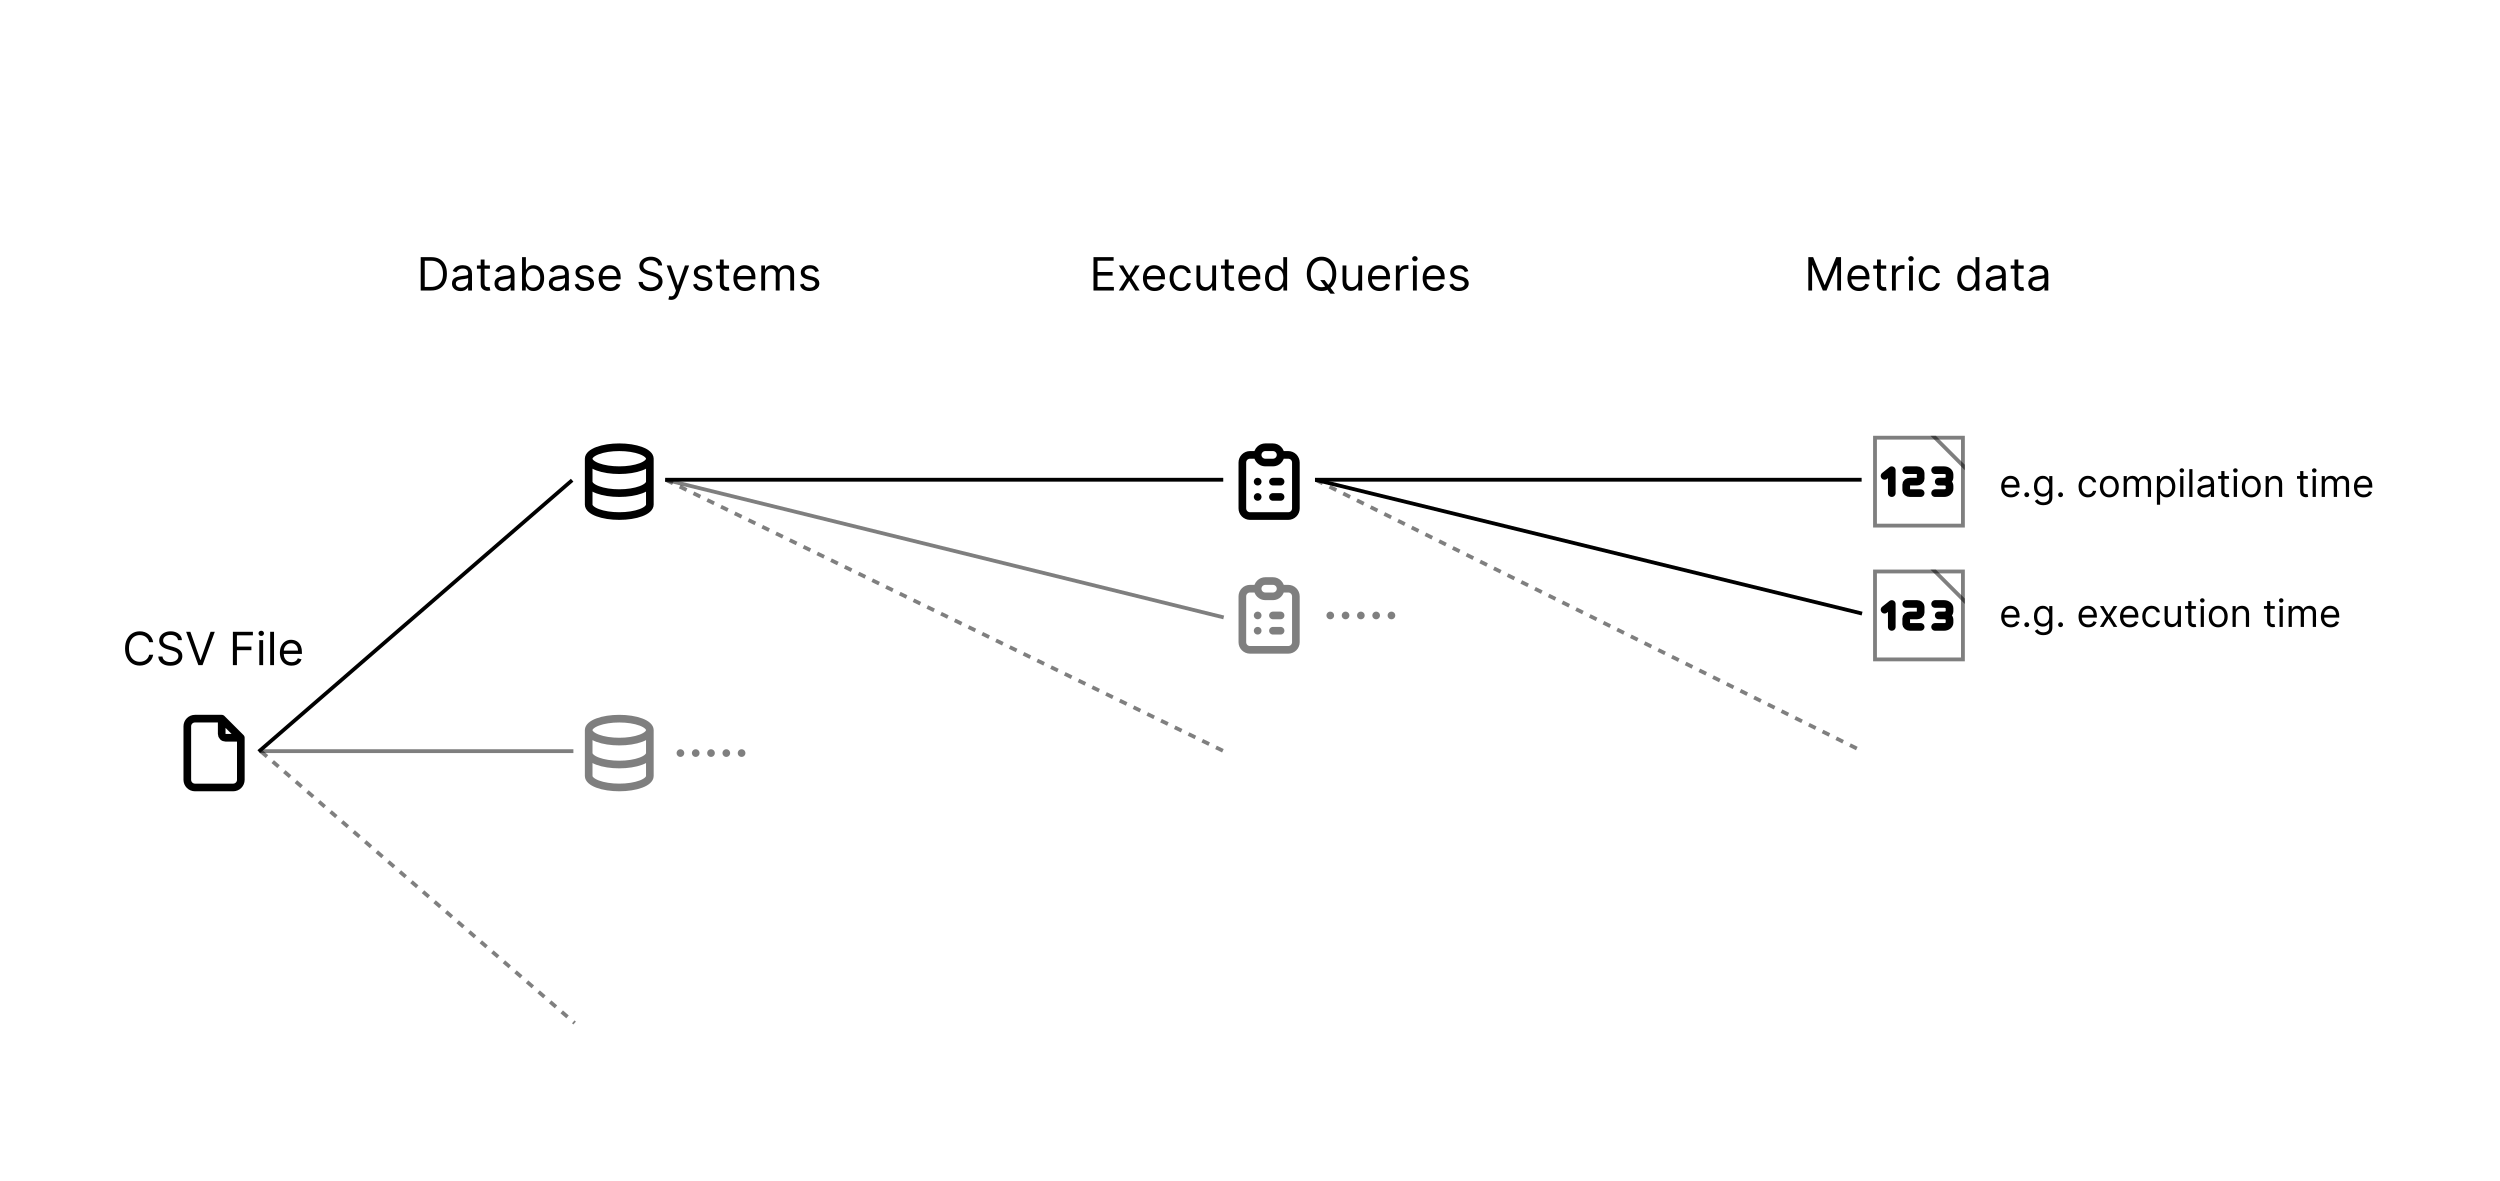 <svg width="654" height="309" viewBox="0 0 654 309" fill="none" xmlns="http://www.w3.org/2000/svg">
<rect width="654" height="309" fill="white"/>
<g clip-path="url(#clip0_1_2)">
<path d="M329 119H327C326.47 119 325.961 119.211 325.586 119.586C325.211 119.961 325 120.47 325 121V133C325 133.53 325.211 134.039 325.586 134.414C325.961 134.789 326.47 135 327 135H337C337.53 135 338.039 134.789 338.414 134.414C338.789 134.039 339 133.53 339 133V121C339 120.47 338.789 119.961 338.414 119.586C338.039 119.211 337.53 119 337 119H335M329 119C329 118.47 329.211 117.961 329.586 117.586C329.961 117.211 330.47 117 331 117H333C333.53 117 334.039 117.211 334.414 117.586C334.789 117.961 335 118.47 335 119M329 119C329 119.53 329.211 120.039 329.586 120.414C329.961 120.789 330.47 121 331 121H333C333.53 121 334.039 120.789 334.414 120.414C334.789 120.039 335 119.53 335 119M329 126H329.01M333 126H335M329 130H329.01M333 130H335" stroke="black" stroke-width="2" stroke-linecap="round" stroke-linejoin="round"/>
<line x1="344" y1="125.5" x2="487" y2="125.493" stroke="black"/>
</g>
<g clip-path="url(#clip1_1_2)">
<path d="M329 154H327C326.47 154 325.961 154.211 325.586 154.586C325.211 154.961 325 155.47 325 156V168C325 168.53 325.211 169.039 325.586 169.414C325.961 169.789 326.47 170 327 170H337C337.53 170 338.039 169.789 338.414 169.414C338.789 169.039 339 168.53 339 168V156C339 155.47 338.789 154.961 338.414 154.586C338.039 154.211 337.53 154 337 154H335M329 154C329 153.47 329.211 152.961 329.586 152.586C329.961 152.211 330.47 152 331 152H333C333.53 152 334.039 152.211 334.414 152.586C334.789 152.961 335 153.47 335 154M329 154C329 154.53 329.211 155.039 329.586 155.414C329.961 155.789 330.47 156 331 156H333C333.53 156 334.039 155.789 334.414 155.414C334.789 155.039 335 154.53 335 154M329 161H329.01M333 161H335M329 165H329.01M333 165H335" stroke="black" stroke-opacity="0.5" stroke-width="2" stroke-linecap="round" stroke-linejoin="round"/>
<line x1="344" y1="160.5" x2="487" y2="160.493" stroke="black" stroke-opacity="0.5"/>
</g>
<path d="M348 161V161.01M352 161V161.01M356 161V161.01M360 161V161.01M364 161V161.01" stroke="black" stroke-opacity="0.5" stroke-width="2" stroke-linecap="round" stroke-linejoin="round"/>
<path d="M154 120C154 120.796 154.843 121.559 156.343 122.121C157.843 122.684 159.878 123 162 123C164.122 123 166.157 122.684 167.657 122.121C169.157 121.559 170 120.796 170 120M154 120C154 119.204 154.843 118.441 156.343 117.879C157.843 117.316 159.878 117 162 117C164.122 117 166.157 117.316 167.657 117.879C169.157 118.441 170 119.204 170 120M154 120V126M170 120V126M154 126C154 126.796 154.843 127.559 156.343 128.121C157.843 128.684 159.878 129 162 129C164.122 129 166.157 128.684 167.657 128.121C169.157 127.559 170 126.796 170 126M154 126V132C154 132.796 154.843 133.559 156.343 134.121C157.843 134.684 159.878 135 162 135C164.122 135 166.157 134.684 167.657 134.121C169.157 133.559 170 132.796 170 132V126" stroke="black" stroke-width="2" stroke-linecap="round" stroke-linejoin="round"/>
<path d="M154 191C154 191.796 154.843 192.559 156.343 193.121C157.843 193.684 159.878 194 162 194C164.122 194 166.157 193.684 167.657 193.121C169.157 192.559 170 191.796 170 191M154 191C154 190.204 154.843 189.441 156.343 188.879C157.843 188.316 159.878 188 162 188C164.122 188 166.157 188.316 167.657 188.879C169.157 189.441 170 190.204 170 191M154 191V197M170 191V197M154 197C154 197.796 154.843 198.559 156.343 199.121C157.843 199.684 159.878 200 162 200C164.122 200 166.157 199.684 167.657 199.121C169.157 198.559 170 197.796 170 197M154 197V203C154 203.796 154.843 204.559 156.343 205.121C157.843 205.684 159.878 206 162 206C164.122 206 166.157 205.684 167.657 205.121C169.157 204.559 170 203.796 170 203V197" stroke="black" stroke-opacity="0.5" stroke-width="2" stroke-linecap="round" stroke-linejoin="round"/>
<path d="M178 197V197.01M182 197V197.01M186 197V197.01M190 197V197.01M194 197V197.01" stroke="black" stroke-opacity="0.5" stroke-width="2" stroke-linecap="round" stroke-linejoin="round"/>
<line x1="174" y1="125.5" x2="320" y2="125.5" stroke="black"/>
<line x1="174.12" y1="125.515" x2="320.12" y2="161.515" stroke="black" stroke-opacity="0.5"/>
<line x1="174.219" y1="125.55" x2="320.219" y2="196.55" stroke="black" stroke-opacity="0.5" stroke-dasharray="2 2"/>
<line x1="344" y1="125.5" x2="487" y2="125.5" stroke="black"/>
<line x1="344.119" y1="125.514" x2="487.119" y2="160.514" stroke="black"/>
<line x1="344.222" y1="125.552" x2="487.222" y2="196.552" stroke="black" stroke-opacity="0.5" stroke-dasharray="2 2"/>
<path d="M112.75 76H110.057V67.273H112.869C113.716 67.273 114.44 67.447 115.043 67.797C115.645 68.144 116.107 68.642 116.428 69.293C116.749 69.94 116.909 70.716 116.909 71.619C116.909 72.528 116.747 73.311 116.423 73.967C116.099 74.621 115.628 75.124 115.009 75.476C114.389 75.825 113.636 76 112.75 76ZM111.114 75.062H112.682C113.403 75.062 114.001 74.923 114.476 74.645C114.95 74.367 115.304 73.97 115.537 73.456C115.77 72.942 115.886 72.329 115.886 71.619C115.886 70.915 115.771 70.308 115.541 69.8C115.311 69.288 114.967 68.896 114.51 68.624C114.053 68.348 113.483 68.21 112.801 68.21H111.114V75.062ZM120.472 76.153C120.057 76.153 119.68 76.075 119.342 75.919C119.004 75.76 118.736 75.531 118.537 75.233C118.338 74.932 118.239 74.568 118.239 74.142C118.239 73.767 118.313 73.463 118.46 73.23C118.608 72.994 118.805 72.81 119.053 72.676C119.3 72.543 119.572 72.443 119.871 72.378C120.172 72.31 120.474 72.256 120.778 72.216C121.176 72.165 121.499 72.126 121.746 72.101C121.996 72.072 122.178 72.026 122.291 71.96C122.408 71.895 122.466 71.781 122.466 71.619V71.585C122.466 71.165 122.351 70.838 122.121 70.605C121.893 70.372 121.548 70.256 121.085 70.256C120.605 70.256 120.229 70.361 119.956 70.571C119.683 70.781 119.491 71.006 119.381 71.244L118.426 70.903C118.597 70.506 118.824 70.196 119.108 69.974C119.395 69.75 119.707 69.594 120.045 69.506C120.386 69.415 120.722 69.369 121.051 69.369C121.261 69.369 121.503 69.395 121.776 69.446C122.051 69.494 122.317 69.595 122.572 69.749C122.831 69.902 123.045 70.133 123.216 70.443C123.386 70.753 123.472 71.168 123.472 71.688V76H122.466V75.114H122.415C122.347 75.256 122.233 75.408 122.074 75.57C121.915 75.731 121.703 75.869 121.439 75.983C121.175 76.097 120.852 76.153 120.472 76.153ZM120.625 75.25C121.023 75.25 121.358 75.172 121.631 75.016C121.906 74.859 122.114 74.658 122.253 74.41C122.395 74.163 122.466 73.903 122.466 73.631V72.71C122.423 72.761 122.33 72.808 122.185 72.851C122.043 72.891 121.878 72.926 121.69 72.957C121.506 72.986 121.325 73.011 121.149 73.034C120.976 73.054 120.835 73.071 120.727 73.085C120.466 73.119 120.222 73.175 119.994 73.251C119.77 73.325 119.588 73.438 119.449 73.588C119.313 73.736 119.244 73.938 119.244 74.193C119.244 74.543 119.374 74.807 119.632 74.986C119.893 75.162 120.224 75.25 120.625 75.25ZM128.154 69.454V70.307H124.762V69.454H128.154ZM125.75 67.886H126.756V74.125C126.756 74.409 126.797 74.622 126.88 74.764C126.965 74.903 127.073 74.997 127.203 75.046C127.337 75.091 127.478 75.114 127.625 75.114C127.736 75.114 127.827 75.108 127.898 75.097C127.969 75.082 128.026 75.071 128.069 75.062L128.273 75.966C128.205 75.992 128.11 76.017 127.988 76.043C127.865 76.071 127.711 76.085 127.523 76.085C127.239 76.085 126.961 76.024 126.688 75.902C126.418 75.78 126.194 75.594 126.015 75.344C125.838 75.094 125.75 74.778 125.75 74.398V67.886ZM131.593 76.153C131.178 76.153 130.801 76.075 130.463 75.919C130.125 75.76 129.857 75.531 129.658 75.233C129.459 74.932 129.36 74.568 129.36 74.142C129.36 73.767 129.434 73.463 129.581 73.23C129.729 72.994 129.926 72.81 130.174 72.676C130.421 72.543 130.694 72.443 130.992 72.378C131.293 72.31 131.596 72.256 131.9 72.216C132.297 72.165 132.62 72.126 132.867 72.101C133.117 72.072 133.299 72.026 133.412 71.96C133.529 71.895 133.587 71.781 133.587 71.619V71.585C133.587 71.165 133.472 70.838 133.242 70.605C133.015 70.372 132.669 70.256 132.206 70.256C131.726 70.256 131.35 70.361 131.077 70.571C130.804 70.781 130.613 71.006 130.502 71.244L129.547 70.903C129.718 70.506 129.945 70.196 130.229 69.974C130.516 69.75 130.828 69.594 131.167 69.506C131.507 69.415 131.843 69.369 132.172 69.369C132.382 69.369 132.624 69.395 132.897 69.446C133.172 69.494 133.438 69.595 133.694 69.749C133.952 69.902 134.167 70.133 134.337 70.443C134.507 70.753 134.593 71.168 134.593 71.688V76H133.587V75.114H133.536C133.468 75.256 133.354 75.408 133.195 75.57C133.036 75.731 132.824 75.869 132.56 75.983C132.296 76.097 131.973 76.153 131.593 76.153ZM131.746 75.25C132.144 75.25 132.479 75.172 132.752 75.016C133.027 74.859 133.235 74.658 133.374 74.41C133.516 74.163 133.587 73.903 133.587 73.631V72.71C133.544 72.761 133.451 72.808 133.306 72.851C133.164 72.891 132.999 72.926 132.811 72.957C132.627 72.986 132.446 73.011 132.27 73.034C132.097 73.054 131.956 73.071 131.848 73.085C131.587 73.119 131.343 73.175 131.115 73.251C130.891 73.325 130.709 73.438 130.57 73.588C130.434 73.736 130.365 73.938 130.365 74.193C130.365 74.543 130.495 74.807 130.753 74.986C131.015 75.162 131.346 75.25 131.746 75.25ZM136.565 76V67.273H137.57V70.494H137.656C137.729 70.381 137.832 70.236 137.962 70.06C138.096 69.881 138.286 69.722 138.533 69.582C138.783 69.44 139.121 69.369 139.548 69.369C140.099 69.369 140.585 69.507 141.005 69.783C141.425 70.058 141.754 70.449 141.989 70.954C142.225 71.46 142.343 72.057 142.343 72.744C142.343 73.438 142.225 74.038 141.989 74.547C141.754 75.053 141.427 75.445 141.009 75.723C140.592 75.999 140.11 76.136 139.565 76.136C139.144 76.136 138.808 76.067 138.555 75.928C138.302 75.785 138.107 75.625 137.971 75.446C137.835 75.264 137.729 75.114 137.656 74.994H137.536V76H136.565ZM137.553 72.727C137.553 73.222 137.626 73.658 137.771 74.035C137.915 74.41 138.127 74.704 138.406 74.918C138.684 75.128 139.025 75.233 139.428 75.233C139.849 75.233 140.2 75.122 140.481 74.901C140.765 74.676 140.978 74.375 141.12 73.997C141.265 73.617 141.337 73.193 141.337 72.727C141.337 72.267 141.266 71.852 141.124 71.483C140.985 71.111 140.773 70.817 140.489 70.601C140.208 70.382 139.854 70.273 139.428 70.273C139.019 70.273 138.675 70.376 138.397 70.584C138.119 70.788 137.908 71.075 137.766 71.445C137.624 71.811 137.553 72.239 137.553 72.727ZM145.808 76.153C145.393 76.153 145.016 76.075 144.678 75.919C144.34 75.76 144.072 75.531 143.873 75.233C143.674 74.932 143.575 74.568 143.575 74.142C143.575 73.767 143.648 73.463 143.796 73.23C143.944 72.994 144.141 72.81 144.388 72.676C144.636 72.543 144.908 72.443 145.207 72.378C145.508 72.31 145.81 72.256 146.114 72.216C146.512 72.165 146.835 72.126 147.082 72.101C147.332 72.072 147.513 72.026 147.627 71.96C147.744 71.895 147.802 71.781 147.802 71.619V71.585C147.802 71.165 147.687 70.838 147.457 70.605C147.229 70.372 146.884 70.256 146.421 70.256C145.941 70.256 145.565 70.361 145.292 70.571C145.019 70.781 144.827 71.006 144.717 71.244L143.762 70.903C143.933 70.506 144.16 70.196 144.444 69.974C144.731 69.75 145.043 69.594 145.381 69.506C145.722 69.415 146.058 69.369 146.387 69.369C146.597 69.369 146.839 69.395 147.112 69.446C147.387 69.494 147.653 69.595 147.908 69.749C148.167 69.902 148.381 70.133 148.552 70.443C148.722 70.753 148.808 71.168 148.808 71.688V76H147.802V75.114H147.751C147.683 75.256 147.569 75.408 147.41 75.57C147.251 75.731 147.039 75.869 146.775 75.983C146.511 76.097 146.188 76.153 145.808 76.153ZM145.961 75.25C146.359 75.25 146.694 75.172 146.967 75.016C147.242 74.859 147.45 74.658 147.589 74.41C147.731 74.163 147.802 73.903 147.802 73.631V72.71C147.759 72.761 147.665 72.808 147.521 72.851C147.379 72.891 147.214 72.926 147.026 72.957C146.842 72.986 146.661 73.011 146.485 73.034C146.312 73.054 146.171 73.071 146.063 73.085C145.802 73.119 145.558 73.175 145.33 73.251C145.106 73.325 144.924 73.438 144.785 73.588C144.648 73.736 144.58 73.938 144.58 74.193C144.58 74.543 144.71 74.807 144.968 74.986C145.229 75.162 145.56 75.25 145.961 75.25ZM155.279 70.921L154.376 71.176C154.319 71.026 154.235 70.879 154.125 70.737C154.017 70.592 153.869 70.473 153.681 70.379C153.494 70.285 153.254 70.239 152.961 70.239C152.561 70.239 152.227 70.331 151.96 70.516C151.696 70.697 151.564 70.929 151.564 71.21C151.564 71.46 151.654 71.658 151.836 71.803C152.018 71.947 152.302 72.068 152.689 72.165L153.66 72.403C154.245 72.546 154.681 72.763 154.968 73.055C155.255 73.345 155.399 73.719 155.399 74.176C155.399 74.551 155.291 74.886 155.075 75.182C154.862 75.477 154.564 75.71 154.18 75.881C153.797 76.051 153.35 76.136 152.842 76.136C152.174 76.136 151.622 75.992 151.184 75.702C150.747 75.412 150.47 74.989 150.353 74.432L151.308 74.193C151.399 74.546 151.571 74.81 151.824 74.986C152.079 75.162 152.413 75.25 152.825 75.25C153.294 75.25 153.666 75.151 153.941 74.952C154.22 74.75 154.359 74.508 154.359 74.227C154.359 74 154.279 73.81 154.12 73.656C153.961 73.5 153.717 73.383 153.387 73.307L152.297 73.051C151.697 72.909 151.257 72.689 150.975 72.391C150.697 72.09 150.558 71.713 150.558 71.261C150.558 70.892 150.662 70.565 150.869 70.281C151.079 69.997 151.365 69.774 151.725 69.612C152.089 69.45 152.501 69.369 152.961 69.369C153.609 69.369 154.118 69.511 154.487 69.796C154.859 70.079 155.123 70.454 155.279 70.921ZM159.657 76.136C159.026 76.136 158.482 75.997 158.025 75.719C157.57 75.438 157.219 75.046 156.972 74.543C156.728 74.037 156.606 73.449 156.606 72.778C156.606 72.108 156.728 71.517 156.972 71.006C157.219 70.492 157.563 70.091 158.004 69.804C158.447 69.514 158.964 69.369 159.555 69.369C159.896 69.369 160.232 69.426 160.565 69.54C160.897 69.653 161.2 69.838 161.472 70.094C161.745 70.347 161.962 70.682 162.124 71.099C162.286 71.517 162.367 72.031 162.367 72.642V73.068H157.322V72.199H161.344C161.344 71.829 161.271 71.5 161.123 71.21C160.978 70.921 160.771 70.692 160.501 70.524C160.234 70.356 159.918 70.273 159.555 70.273C159.154 70.273 158.808 70.372 158.515 70.571C158.225 70.767 158.002 71.023 157.846 71.338C157.69 71.653 157.612 71.992 157.612 72.352V72.932C157.612 73.426 157.697 73.845 157.867 74.189C158.04 74.53 158.281 74.79 158.587 74.969C158.894 75.145 159.251 75.233 159.657 75.233C159.921 75.233 160.16 75.196 160.373 75.122C160.589 75.046 160.775 74.932 160.931 74.781C161.087 74.628 161.208 74.438 161.293 74.21L162.265 74.483C162.163 74.812 161.991 75.102 161.749 75.352C161.508 75.599 161.21 75.793 160.854 75.932C160.499 76.068 160.1 76.136 159.657 76.136ZM172.181 69.454C172.13 69.023 171.923 68.688 171.559 68.449C171.195 68.21 170.749 68.091 170.221 68.091C169.835 68.091 169.496 68.153 169.207 68.278C168.92 68.403 168.695 68.575 168.533 68.794C168.374 69.013 168.295 69.261 168.295 69.54C168.295 69.773 168.35 69.973 168.461 70.141C168.575 70.305 168.719 70.443 168.896 70.554C169.072 70.662 169.256 70.751 169.45 70.822C169.643 70.891 169.82 70.946 169.982 70.989L170.869 71.227C171.096 71.287 171.349 71.369 171.627 71.474C171.908 71.579 172.177 71.723 172.433 71.905C172.691 72.084 172.904 72.314 173.072 72.595C173.239 72.876 173.323 73.222 173.323 73.631C173.323 74.102 173.2 74.528 172.952 74.909C172.708 75.29 172.35 75.592 171.879 75.817C171.41 76.041 170.84 76.153 170.17 76.153C169.545 76.153 169.004 76.053 168.546 75.851C168.092 75.649 167.734 75.368 167.472 75.007C167.214 74.646 167.067 74.227 167.033 73.75H168.124C168.153 74.079 168.263 74.352 168.457 74.568C168.653 74.781 168.9 74.94 169.198 75.046C169.499 75.148 169.823 75.199 170.17 75.199C170.573 75.199 170.935 75.133 171.256 75.003C171.577 74.869 171.832 74.685 172.019 74.449C172.207 74.21 172.3 73.932 172.3 73.614C172.3 73.324 172.219 73.088 172.058 72.906C171.896 72.724 171.683 72.577 171.418 72.463C171.154 72.349 170.869 72.25 170.562 72.165L169.488 71.858C168.806 71.662 168.266 71.382 167.869 71.019C167.471 70.655 167.272 70.179 167.272 69.591C167.272 69.102 167.404 68.676 167.668 68.312C167.935 67.946 168.293 67.662 168.742 67.46C169.194 67.256 169.698 67.153 170.255 67.153C170.817 67.153 171.317 67.254 171.755 67.456C172.192 67.655 172.539 67.928 172.795 68.274C173.053 68.621 173.19 69.014 173.204 69.454H172.181ZM175.572 78.454C175.402 78.454 175.25 78.44 175.116 78.412C174.983 78.386 174.89 78.361 174.839 78.335L175.095 77.449C175.339 77.511 175.555 77.534 175.743 77.517C175.93 77.5 176.096 77.416 176.241 77.266C176.389 77.118 176.524 76.878 176.646 76.546L176.833 76.034L174.413 69.454H175.504L177.311 74.671H177.379L179.186 69.454H180.277L177.498 76.954C177.373 77.293 177.218 77.572 177.034 77.794C176.849 78.019 176.635 78.185 176.39 78.293C176.149 78.401 175.876 78.454 175.572 78.454ZM186.24 70.921L185.337 71.176C185.28 71.026 185.196 70.879 185.086 70.737C184.978 70.592 184.83 70.473 184.642 70.379C184.455 70.285 184.215 70.239 183.922 70.239C183.522 70.239 183.188 70.331 182.921 70.516C182.657 70.697 182.525 70.929 182.525 71.21C182.525 71.46 182.615 71.658 182.797 71.803C182.979 71.947 183.263 72.068 183.65 72.165L184.621 72.403C185.206 72.546 185.642 72.763 185.929 73.055C186.216 73.345 186.36 73.719 186.36 74.176C186.36 74.551 186.252 74.886 186.036 75.182C185.823 75.477 185.525 75.71 185.141 75.881C184.757 76.051 184.311 76.136 183.803 76.136C183.135 76.136 182.583 75.992 182.145 75.702C181.708 75.412 181.431 74.989 181.314 74.432L182.269 74.193C182.36 74.546 182.532 74.81 182.784 74.986C183.04 75.162 183.374 75.25 183.786 75.25C184.255 75.25 184.627 75.151 184.902 74.952C185.181 74.75 185.32 74.508 185.32 74.227C185.32 74 185.24 73.81 185.081 73.656C184.922 73.5 184.678 73.383 184.348 73.307L183.257 73.051C182.658 72.909 182.218 72.689 181.936 72.391C181.658 72.09 181.519 71.713 181.519 71.261C181.519 70.892 181.623 70.565 181.83 70.281C182.04 69.997 182.326 69.774 182.686 69.612C183.05 69.45 183.462 69.369 183.922 69.369C184.57 69.369 185.078 69.511 185.448 69.796C185.82 70.079 186.084 70.454 186.24 70.921ZM190.72 69.454V70.307H187.328V69.454H190.72ZM188.317 67.886H189.322V74.125C189.322 74.409 189.364 74.622 189.446 74.764C189.531 74.903 189.639 74.997 189.77 75.046C189.903 75.091 190.044 75.114 190.192 75.114C190.303 75.114 190.393 75.108 190.464 75.097C190.536 75.082 190.592 75.071 190.635 75.062L190.839 75.966C190.771 75.992 190.676 76.017 190.554 76.043C190.432 76.071 190.277 76.085 190.089 76.085C189.805 76.085 189.527 76.024 189.254 75.902C188.984 75.78 188.76 75.594 188.581 75.344C188.405 75.094 188.317 74.778 188.317 74.398V67.886ZM194.907 76.136C194.276 76.136 193.732 75.997 193.275 75.719C192.82 75.438 192.469 75.046 192.222 74.543C191.978 74.037 191.856 73.449 191.856 72.778C191.856 72.108 191.978 71.517 192.222 71.006C192.469 70.492 192.813 70.091 193.254 69.804C193.697 69.514 194.214 69.369 194.805 69.369C195.146 69.369 195.482 69.426 195.815 69.54C196.147 69.653 196.45 69.838 196.722 70.094C196.995 70.347 197.212 70.682 197.374 71.099C197.536 71.517 197.617 72.031 197.617 72.642V73.068H192.572V72.199H196.594C196.594 71.829 196.521 71.5 196.373 71.21C196.228 70.921 196.021 70.692 195.751 70.524C195.484 70.356 195.168 70.273 194.805 70.273C194.404 70.273 194.058 70.372 193.765 70.571C193.475 70.767 193.252 71.023 193.096 71.338C192.94 71.653 192.862 71.992 192.862 72.352V72.932C192.862 73.426 192.947 73.845 193.117 74.189C193.29 74.53 193.531 74.79 193.837 74.969C194.144 75.145 194.501 75.233 194.907 75.233C195.171 75.233 195.41 75.196 195.623 75.122C195.839 75.046 196.025 74.932 196.181 74.781C196.337 74.628 196.458 74.438 196.543 74.21L197.515 74.483C197.413 74.812 197.241 75.102 196.999 75.352C196.758 75.599 196.46 75.793 196.104 75.932C195.749 76.068 195.35 76.136 194.907 76.136ZM199.147 76V69.454H200.119V70.477H200.204C200.34 70.128 200.56 69.856 200.864 69.663C201.168 69.467 201.533 69.369 201.96 69.369C202.391 69.369 202.751 69.467 203.038 69.663C203.327 69.856 203.553 70.128 203.715 70.477H203.783C203.951 70.139 204.202 69.871 204.538 69.672C204.873 69.47 205.275 69.369 205.744 69.369C206.329 69.369 206.808 69.553 207.18 69.919C207.552 70.283 207.738 70.849 207.738 71.619V76H206.732V71.619C206.732 71.136 206.6 70.791 206.336 70.584C206.072 70.376 205.761 70.273 205.403 70.273C204.942 70.273 204.586 70.412 204.333 70.69C204.08 70.966 203.954 71.315 203.954 71.739V76H202.931V71.517C202.931 71.145 202.81 70.845 202.569 70.618C202.327 70.388 202.016 70.273 201.636 70.273C201.374 70.273 201.13 70.342 200.903 70.481C200.678 70.621 200.496 70.814 200.357 71.061C200.221 71.305 200.153 71.588 200.153 71.909V76H199.147ZM214.213 70.921L213.31 71.176C213.253 71.026 213.169 70.879 213.058 70.737C212.95 70.592 212.803 70.473 212.615 70.379C212.428 70.285 212.188 70.239 211.895 70.239C211.494 70.239 211.161 70.331 210.893 70.516C210.629 70.697 210.497 70.929 210.497 71.21C210.497 71.46 210.588 71.658 210.77 71.803C210.952 71.947 211.236 72.068 211.622 72.165L212.594 72.403C213.179 72.546 213.615 72.763 213.902 73.055C214.189 73.345 214.332 73.719 214.332 74.176C214.332 74.551 214.224 74.886 214.009 75.182C213.795 75.477 213.497 75.71 213.114 75.881C212.73 76.051 212.284 76.136 211.776 76.136C211.108 76.136 210.555 75.992 210.118 75.702C209.68 75.412 209.403 74.989 209.287 74.432L210.241 74.193C210.332 74.546 210.504 74.81 210.757 74.986C211.013 75.162 211.347 75.25 211.759 75.25C212.227 75.25 212.599 75.151 212.875 74.952C213.153 74.75 213.293 74.508 213.293 74.227C213.293 74 213.213 73.81 213.054 73.656C212.895 73.5 212.651 73.383 212.321 73.307L211.23 73.051C210.631 72.909 210.19 72.689 209.909 72.391C209.631 72.09 209.491 71.713 209.491 71.261C209.491 70.892 209.595 70.565 209.803 70.281C210.013 69.997 210.298 69.774 210.659 69.612C211.023 69.45 211.435 69.369 211.895 69.369C212.543 69.369 213.051 69.511 213.42 69.796C213.793 70.079 214.057 70.454 214.213 70.921Z" fill="black"/>
<path d="M40.08 168H39.023C38.96 167.696 38.851 167.429 38.695 167.199C38.541 166.969 38.354 166.776 38.132 166.619C37.913 166.46 37.67 166.341 37.403 166.261C37.136 166.182 36.858 166.142 36.568 166.142C36.04 166.142 35.561 166.276 35.132 166.543C34.706 166.81 34.367 167.203 34.114 167.723C33.864 168.243 33.739 168.881 33.739 169.636C33.739 170.392 33.864 171.03 34.114 171.55C34.367 172.07 34.706 172.463 35.132 172.73C35.561 172.997 36.04 173.131 36.568 173.131C36.858 173.131 37.136 173.091 37.403 173.011C37.67 172.932 37.913 172.814 38.132 172.658C38.354 172.499 38.541 172.304 38.695 172.074C38.851 171.841 38.96 171.574 39.023 171.273H40.08C40 171.719 39.855 172.118 39.645 172.47C39.435 172.822 39.173 173.122 38.861 173.369C38.548 173.614 38.197 173.8 37.808 173.928C37.422 174.055 37.008 174.119 36.568 174.119C35.824 174.119 35.162 173.938 34.582 173.574C34.003 173.21 33.547 172.693 33.215 172.023C32.882 171.352 32.716 170.557 32.716 169.636C32.716 168.716 32.882 167.92 33.215 167.25C33.547 166.58 34.003 166.062 34.582 165.699C35.162 165.335 35.824 165.153 36.568 165.153C37.008 165.153 37.422 165.217 37.808 165.345C38.197 165.473 38.548 165.661 38.861 165.908C39.173 166.152 39.435 166.45 39.645 166.803C39.855 167.152 40 167.551 40.08 168ZM46.56 167.455C46.509 167.023 46.301 166.688 45.938 166.449C45.574 166.21 45.128 166.091 44.6 166.091C44.213 166.091 43.875 166.153 43.586 166.278C43.299 166.403 43.074 166.575 42.912 166.794C42.753 167.013 42.674 167.261 42.674 167.54C42.674 167.773 42.729 167.973 42.84 168.141C42.953 168.305 43.098 168.443 43.275 168.554C43.451 168.662 43.635 168.751 43.828 168.822C44.022 168.891 44.199 168.946 44.361 168.989L45.248 169.227C45.475 169.287 45.728 169.369 46.006 169.474C46.287 169.58 46.556 169.723 46.811 169.905C47.07 170.084 47.283 170.314 47.451 170.595C47.618 170.876 47.702 171.222 47.702 171.631C47.702 172.102 47.578 172.528 47.331 172.909C47.087 173.29 46.729 173.592 46.258 173.817C45.789 174.041 45.219 174.153 44.549 174.153C43.924 174.153 43.383 174.053 42.925 173.851C42.471 173.649 42.113 173.368 41.851 173.007C41.593 172.646 41.446 172.227 41.412 171.75H42.503C42.532 172.08 42.642 172.352 42.836 172.568C43.032 172.781 43.279 172.94 43.577 173.045C43.878 173.148 44.202 173.199 44.549 173.199C44.952 173.199 45.314 173.134 45.635 173.003C45.956 172.869 46.211 172.685 46.398 172.449C46.586 172.21 46.679 171.932 46.679 171.614C46.679 171.324 46.598 171.088 46.436 170.906C46.275 170.724 46.061 170.577 45.797 170.463C45.533 170.349 45.248 170.25 44.941 170.165L43.867 169.858C43.185 169.662 42.645 169.382 42.248 169.018C41.85 168.655 41.651 168.179 41.651 167.591C41.651 167.102 41.783 166.676 42.047 166.312C42.314 165.946 42.672 165.662 43.121 165.46C43.573 165.256 44.077 165.153 44.634 165.153C45.196 165.153 45.696 165.254 46.134 165.456C46.571 165.655 46.918 165.928 47.174 166.274C47.432 166.621 47.569 167.014 47.583 167.455H46.56ZM49.798 165.273L52.389 172.619H52.491L55.082 165.273H56.19L52.985 174H51.894L48.69 165.273H49.798ZM60.924 174V165.273H66.157V166.21H61.981V169.159H65.765V170.097H61.981V174H60.924ZM67.831 174V167.455H68.836V174H67.831ZM68.342 166.364C68.146 166.364 67.977 166.297 67.835 166.163C67.696 166.03 67.626 165.869 67.626 165.682C67.626 165.494 67.696 165.334 67.835 165.2C67.977 165.067 68.146 165 68.342 165C68.538 165 68.706 165.067 68.845 165.2C68.987 165.334 69.058 165.494 69.058 165.682C69.058 165.869 68.987 166.03 68.845 166.163C68.706 166.297 68.538 166.364 68.342 166.364ZM71.684 165.273V174H70.678V165.273H71.684ZM76.27 174.136C75.64 174.136 75.096 173.997 74.638 173.719C74.184 173.438 73.833 173.045 73.586 172.543C73.341 172.037 73.219 171.449 73.219 170.778C73.219 170.108 73.341 169.517 73.586 169.006C73.833 168.491 74.177 168.091 74.617 167.804C75.06 167.514 75.577 167.369 76.168 167.369C76.509 167.369 76.846 167.426 77.178 167.54C77.51 167.653 77.813 167.838 78.086 168.094C78.358 168.347 78.576 168.682 78.738 169.099C78.9 169.517 78.981 170.031 78.981 170.642V171.068H73.935V170.199H77.958C77.958 169.83 77.884 169.5 77.736 169.21C77.591 168.92 77.384 168.692 77.114 168.524C76.847 168.357 76.532 168.273 76.168 168.273C75.767 168.273 75.421 168.372 75.128 168.571C74.838 168.767 74.615 169.023 74.459 169.338C74.303 169.653 74.225 169.991 74.225 170.352V170.932C74.225 171.426 74.31 171.845 74.481 172.189C74.654 172.53 74.894 172.79 75.201 172.969C75.507 173.145 75.864 173.233 76.27 173.233C76.534 173.233 76.773 173.196 76.986 173.122C77.202 173.045 77.388 172.932 77.544 172.781C77.701 172.628 77.821 172.437 77.907 172.21L78.878 172.483C78.776 172.812 78.604 173.102 78.363 173.352C78.121 173.599 77.823 173.793 77.468 173.932C77.113 174.068 76.713 174.136 76.27 174.136Z" fill="black"/>
<path d="M286.057 76V67.273H291.324V68.21H287.114V71.159H291.051V72.097H287.114V75.062H291.392V76H286.057ZM293.842 69.454L295.411 72.131L296.979 69.454H298.138L296.024 72.727L298.138 76H296.979L295.411 73.46L293.842 76H292.683L294.763 72.727L292.683 69.454H293.842ZM302.048 76.136C301.417 76.136 300.873 75.997 300.415 75.719C299.961 75.438 299.61 75.046 299.363 74.543C299.119 74.037 298.996 73.449 298.996 72.778C298.996 72.108 299.119 71.517 299.363 71.006C299.61 70.492 299.954 70.091 300.394 69.804C300.837 69.514 301.354 69.369 301.945 69.369C302.286 69.369 302.623 69.426 302.955 69.54C303.288 69.653 303.59 69.838 303.863 70.094C304.136 70.347 304.353 70.682 304.515 71.099C304.677 71.517 304.758 72.031 304.758 72.642V73.068H299.712V72.199H303.735C303.735 71.829 303.661 71.5 303.513 71.21C303.369 70.921 303.161 70.692 302.891 70.524C302.624 70.356 302.309 70.273 301.945 70.273C301.545 70.273 301.198 70.372 300.906 70.571C300.616 70.767 300.393 71.023 300.237 71.338C300.08 71.653 300.002 71.992 300.002 72.352V72.932C300.002 73.426 300.087 73.845 300.258 74.189C300.431 74.53 300.671 74.79 300.978 74.969C301.285 75.145 301.641 75.233 302.048 75.233C302.312 75.233 302.55 75.196 302.763 75.122C302.979 75.046 303.165 74.932 303.322 74.781C303.478 74.628 303.599 74.438 303.684 74.21L304.656 74.483C304.553 74.812 304.381 75.102 304.14 75.352C303.898 75.599 303.6 75.793 303.245 75.932C302.89 76.068 302.491 76.136 302.048 76.136ZM308.947 76.136C308.333 76.136 307.805 75.992 307.362 75.702C306.918 75.412 306.577 75.013 306.339 74.504C306.1 73.996 305.981 73.415 305.981 72.761C305.981 72.097 306.103 71.51 306.347 71.001C306.594 70.49 306.938 70.091 307.379 69.804C307.822 69.514 308.339 69.369 308.93 69.369C309.39 69.369 309.805 69.454 310.174 69.625C310.543 69.796 310.846 70.034 311.082 70.341C311.317 70.648 311.464 71.006 311.521 71.415H310.515C310.438 71.117 310.268 70.852 310.004 70.622C309.742 70.389 309.39 70.273 308.947 70.273C308.555 70.273 308.211 70.375 307.915 70.579C307.623 70.781 307.394 71.067 307.229 71.436C307.067 71.803 306.987 72.233 306.987 72.727C306.987 73.233 307.066 73.673 307.225 74.048C307.387 74.423 307.614 74.715 307.907 74.922C308.202 75.129 308.549 75.233 308.947 75.233C309.208 75.233 309.445 75.188 309.658 75.097C309.871 75.006 310.052 74.875 310.2 74.704C310.347 74.534 310.452 74.329 310.515 74.091H311.521C311.464 74.477 311.323 74.825 311.099 75.135C310.877 75.442 310.583 75.686 310.217 75.868C309.853 76.047 309.43 76.136 308.947 76.136ZM317.116 73.324V69.454H318.121V76H317.116V74.892H317.048C316.894 75.224 316.656 75.507 316.332 75.74C316.008 75.97 315.599 76.085 315.104 76.085C314.695 76.085 314.332 75.996 314.013 75.817C313.695 75.635 313.445 75.362 313.263 74.999C313.082 74.632 312.991 74.171 312.991 73.614V69.454H313.996V73.546C313.996 74.023 314.13 74.403 314.397 74.688C314.667 74.972 315.011 75.114 315.428 75.114C315.678 75.114 315.933 75.05 316.191 74.922C316.452 74.794 316.671 74.598 316.847 74.334C317.026 74.07 317.116 73.733 317.116 73.324ZM322.81 69.454V70.307H319.418V69.454H322.81ZM320.407 67.886H321.412V74.125C321.412 74.409 321.453 74.622 321.536 74.764C321.621 74.903 321.729 74.997 321.86 75.046C321.993 75.091 322.134 75.114 322.282 75.114C322.392 75.114 322.483 75.108 322.554 75.097C322.625 75.082 322.682 75.071 322.725 75.062L322.929 75.966C322.861 75.992 322.766 76.017 322.644 76.043C322.522 76.071 322.367 76.085 322.179 76.085C321.895 76.085 321.617 76.024 321.344 75.902C321.074 75.78 320.85 75.594 320.671 75.344C320.495 75.094 320.407 74.778 320.407 74.398V67.886ZM326.997 76.136C326.366 76.136 325.822 75.997 325.365 75.719C324.91 75.438 324.559 75.046 324.312 74.543C324.068 74.037 323.946 73.449 323.946 72.778C323.946 72.108 324.068 71.517 324.312 71.006C324.559 70.492 324.903 70.091 325.343 69.804C325.787 69.514 326.304 69.369 326.895 69.369C327.235 69.369 327.572 69.426 327.904 69.54C328.237 69.653 328.539 69.838 328.812 70.094C329.085 70.347 329.302 70.682 329.464 71.099C329.626 71.517 329.707 72.031 329.707 72.642V73.068H324.662V72.199H328.684C328.684 71.829 328.61 71.5 328.463 71.21C328.318 70.921 328.11 70.692 327.841 70.524C327.574 70.356 327.258 70.273 326.895 70.273C326.494 70.273 326.147 70.372 325.855 70.571C325.565 70.767 325.342 71.023 325.186 71.338C325.029 71.653 324.951 71.992 324.951 72.352V72.932C324.951 73.426 325.037 73.845 325.207 74.189C325.38 74.53 325.62 74.79 325.927 74.969C326.234 75.145 326.591 75.233 326.997 75.233C327.261 75.233 327.5 75.196 327.713 75.122C327.929 75.046 328.115 74.932 328.271 74.781C328.427 74.628 328.548 74.438 328.633 74.21L329.605 74.483C329.502 74.812 329.331 75.102 329.089 75.352C328.848 75.599 328.549 75.793 328.194 75.932C327.839 76.068 327.44 76.136 326.997 76.136ZM333.708 76.136C333.163 76.136 332.681 75.999 332.264 75.723C331.846 75.445 331.52 75.053 331.284 74.547C331.048 74.038 330.93 73.438 330.93 72.744C330.93 72.057 331.048 71.46 331.284 70.954C331.52 70.449 331.848 70.058 332.268 69.783C332.689 69.507 333.174 69.369 333.725 69.369C334.152 69.369 334.488 69.44 334.735 69.582C334.985 69.722 335.176 69.881 335.306 70.06C335.44 70.236 335.544 70.381 335.618 70.494H335.703V67.273H336.708V76H335.737V74.994H335.618C335.544 75.114 335.439 75.264 335.302 75.446C335.166 75.625 334.971 75.785 334.718 75.928C334.466 76.067 334.129 76.136 333.708 76.136ZM333.845 75.233C334.248 75.233 334.589 75.128 334.868 74.918C335.146 74.704 335.358 74.41 335.502 74.035C335.647 73.658 335.72 73.222 335.72 72.727C335.72 72.239 335.649 71.811 335.507 71.445C335.365 71.075 335.154 70.788 334.876 70.584C334.598 70.376 334.254 70.273 333.845 70.273C333.419 70.273 333.064 70.382 332.779 70.601C332.498 70.817 332.287 71.111 332.145 71.483C332.005 71.852 331.936 72.267 331.936 72.727C331.936 73.193 332.007 73.617 332.149 73.997C332.294 74.375 332.507 74.676 332.788 74.901C333.072 75.122 333.424 75.233 333.845 75.233ZM345.372 73.273H346.531L347.502 74.551L347.758 74.892L349.207 76.818H348.048L347.093 75.54L346.855 75.216L345.372 73.273ZM349.565 71.636C349.565 72.557 349.399 73.352 349.066 74.023C348.734 74.693 348.278 75.21 347.699 75.574C347.119 75.938 346.457 76.119 345.713 76.119C344.968 76.119 344.306 75.938 343.727 75.574C343.147 75.21 342.691 74.693 342.359 74.023C342.027 73.352 341.86 72.557 341.86 71.636C341.86 70.716 342.027 69.921 342.359 69.25C342.691 68.579 343.147 68.062 343.727 67.699C344.306 67.335 344.968 67.153 345.713 67.153C346.457 67.153 347.119 67.335 347.699 67.699C348.278 68.062 348.734 68.579 349.066 69.25C349.399 69.921 349.565 70.716 349.565 71.636ZM348.542 71.636C348.542 70.881 348.416 70.243 348.163 69.723C347.913 69.203 347.574 68.81 347.145 68.543C346.718 68.276 346.241 68.142 345.713 68.142C345.184 68.142 344.706 68.276 344.277 68.543C343.85 68.81 343.511 69.203 343.258 69.723C343.008 70.243 342.883 70.881 342.883 71.636C342.883 72.392 343.008 73.03 343.258 73.55C343.511 74.07 343.85 74.463 344.277 74.73C344.706 74.997 345.184 75.131 345.713 75.131C346.241 75.131 346.718 74.997 347.145 74.73C347.574 74.463 347.913 74.07 348.163 73.55C348.416 73.03 348.542 72.392 348.542 71.636ZM355.331 73.324V69.454H356.336V76H355.331V74.892H355.262C355.109 75.224 354.87 75.507 354.547 75.74C354.223 75.97 353.814 76.085 353.319 76.085C352.91 76.085 352.547 75.996 352.228 75.817C351.91 75.635 351.66 75.362 351.478 74.999C351.297 74.632 351.206 74.171 351.206 73.614V69.454H352.211V73.546C352.211 74.023 352.345 74.403 352.612 74.688C352.882 74.972 353.225 75.114 353.643 75.114C353.893 75.114 354.147 75.05 354.406 74.922C354.667 74.794 354.886 74.598 355.062 74.334C355.241 74.07 355.331 73.733 355.331 73.324ZM360.923 76.136C360.292 76.136 359.748 75.997 359.29 75.719C358.836 75.438 358.485 75.046 358.238 74.543C357.994 74.037 357.871 73.449 357.871 72.778C357.871 72.108 357.994 71.517 358.238 71.006C358.485 70.492 358.829 70.091 359.269 69.804C359.712 69.514 360.229 69.369 360.82 69.369C361.161 69.369 361.498 69.426 361.83 69.54C362.163 69.653 362.465 69.838 362.738 70.094C363.011 70.347 363.228 70.682 363.39 71.099C363.552 71.517 363.633 72.031 363.633 72.642V73.068H358.587V72.199H362.61C362.61 71.829 362.536 71.5 362.388 71.21C362.244 70.921 362.036 70.692 361.766 70.524C361.499 70.356 361.184 70.273 360.82 70.273C360.42 70.273 360.073 70.372 359.781 70.571C359.491 70.767 359.268 71.023 359.112 71.338C358.955 71.653 358.877 71.992 358.877 72.352V72.932C358.877 73.426 358.962 73.845 359.133 74.189C359.306 74.53 359.546 74.79 359.853 74.969C360.16 75.145 360.516 75.233 360.923 75.233C361.187 75.233 361.425 75.196 361.638 75.122C361.854 75.046 362.04 74.932 362.197 74.781C362.353 74.628 362.474 74.438 362.559 74.21L363.531 74.483C363.428 74.812 363.256 75.102 363.015 75.352C362.773 75.599 362.475 75.793 362.12 75.932C361.765 76.068 361.366 76.136 360.923 76.136ZM365.163 76V69.454H366.134V70.443H366.202C366.322 70.119 366.538 69.856 366.85 69.655C367.163 69.453 367.515 69.352 367.907 69.352C367.981 69.352 368.073 69.354 368.184 69.356C368.295 69.359 368.379 69.364 368.435 69.369V70.392C368.401 70.383 368.323 70.371 368.201 70.354C368.082 70.334 367.955 70.324 367.822 70.324C367.504 70.324 367.219 70.391 366.969 70.524C366.722 70.655 366.526 70.837 366.381 71.07C366.239 71.3 366.168 71.562 366.168 71.858V76H365.163ZM369.627 76V69.454H370.633V76H369.627ZM370.139 68.364C369.943 68.364 369.774 68.297 369.632 68.163C369.493 68.03 369.423 67.869 369.423 67.682C369.423 67.494 369.493 67.334 369.632 67.2C369.774 67.067 369.943 67 370.139 67C370.335 67 370.502 67.067 370.642 67.2C370.784 67.334 370.855 67.494 370.855 67.682C370.855 67.869 370.784 68.03 370.642 68.163C370.502 68.297 370.335 68.364 370.139 68.364ZM375.219 76.136C374.589 76.136 374.045 75.997 373.587 75.719C373.133 75.438 372.782 75.046 372.535 74.543C372.29 74.037 372.168 73.449 372.168 72.778C372.168 72.108 372.29 71.517 372.535 71.006C372.782 70.492 373.126 70.091 373.566 69.804C374.009 69.514 374.526 69.369 375.117 69.369C375.458 69.369 375.795 69.426 376.127 69.54C376.46 69.653 376.762 69.838 377.035 70.094C377.308 70.347 377.525 70.682 377.687 71.099C377.849 71.517 377.93 72.031 377.93 72.642V73.068H372.884V72.199H376.907C376.907 71.829 376.833 71.5 376.685 71.21C376.54 70.921 376.333 70.692 376.063 70.524C375.796 70.356 375.481 70.273 375.117 70.273C374.717 70.273 374.37 70.372 374.077 70.571C373.788 70.767 373.565 71.023 373.408 71.338C373.252 71.653 373.174 71.992 373.174 72.352V72.932C373.174 73.426 373.259 73.845 373.43 74.189C373.603 74.53 373.843 74.79 374.15 74.969C374.457 75.145 374.813 75.233 375.219 75.233C375.484 75.233 375.722 75.196 375.935 75.122C376.151 75.046 376.337 74.932 376.494 74.781C376.65 74.628 376.771 74.438 376.856 74.21L377.827 74.483C377.725 74.812 377.553 75.102 377.312 75.352C377.07 75.599 376.772 75.793 376.417 75.932C376.062 76.068 375.663 76.136 375.219 76.136ZM384.096 70.921L383.192 71.176C383.136 71.026 383.052 70.879 382.941 70.737C382.833 70.592 382.685 70.473 382.498 70.379C382.31 70.285 382.07 70.239 381.778 70.239C381.377 70.239 381.043 70.331 380.776 70.516C380.512 70.697 380.38 70.929 380.38 71.21C380.38 71.46 380.471 71.658 380.653 71.803C380.835 71.947 381.119 72.068 381.505 72.165L382.477 72.403C383.062 72.546 383.498 72.763 383.785 73.055C384.072 73.345 384.215 73.719 384.215 74.176C384.215 74.551 384.107 74.886 383.891 75.182C383.678 75.477 383.38 75.71 382.996 75.881C382.613 76.051 382.167 76.136 381.658 76.136C380.991 76.136 380.438 75.992 380.001 75.702C379.563 75.412 379.286 74.989 379.17 74.432L380.124 74.193C380.215 74.546 380.387 74.81 380.64 74.986C380.896 75.162 381.229 75.25 381.641 75.25C382.11 75.25 382.482 75.151 382.758 74.952C383.036 74.75 383.175 74.508 383.175 74.227C383.175 74 383.096 73.81 382.937 73.656C382.778 73.5 382.533 73.383 382.204 73.307L381.113 73.051C380.513 72.909 380.073 72.689 379.792 72.391C379.513 72.09 379.374 71.713 379.374 71.261C379.374 70.892 379.478 70.565 379.685 70.281C379.896 69.997 380.181 69.774 380.542 69.612C380.906 69.45 381.317 69.369 381.778 69.369C382.425 69.369 382.934 69.511 383.303 69.796C383.675 70.079 383.94 70.454 384.096 70.921Z" fill="black"/>
<path d="M473.057 67.273H474.318L477.284 74.517H477.386L480.352 67.273H481.614V76H480.625V69.369H480.54L477.812 76H476.858L474.131 69.369H474.045V76H473.057V67.273ZM486.341 76.136C485.71 76.136 485.166 75.997 484.708 75.719C484.254 75.438 483.903 75.046 483.656 74.543C483.412 74.037 483.289 73.449 483.289 72.778C483.289 72.108 483.412 71.517 483.656 71.006C483.903 70.492 484.247 70.091 484.687 69.804C485.13 69.514 485.647 69.369 486.238 69.369C486.579 69.369 486.916 69.426 487.248 69.54C487.581 69.653 487.883 69.838 488.156 70.094C488.429 70.347 488.646 70.682 488.808 71.099C488.97 71.517 489.051 72.031 489.051 72.642V73.068H484.005V72.199H488.028C488.028 71.829 487.954 71.5 487.806 71.21C487.662 70.921 487.454 70.692 487.184 70.524C486.917 70.356 486.602 70.273 486.238 70.273C485.838 70.273 485.491 70.372 485.199 70.571C484.909 70.767 484.686 71.023 484.529 71.338C484.373 71.653 484.295 71.992 484.295 72.352V72.932C484.295 73.426 484.38 73.845 484.551 74.189C484.724 74.53 484.964 74.79 485.271 74.969C485.578 75.145 485.934 75.233 486.341 75.233C486.605 75.233 486.843 75.196 487.056 75.122C487.272 75.046 487.458 74.932 487.615 74.781C487.771 74.628 487.892 74.438 487.977 74.21L488.949 74.483C488.846 74.812 488.674 75.102 488.433 75.352C488.191 75.599 487.893 75.793 487.538 75.932C487.183 76.068 486.784 76.136 486.341 76.136ZM493.427 69.454V70.307H490.035V69.454H493.427ZM491.024 67.886H492.029V74.125C492.029 74.409 492.071 74.622 492.153 74.764C492.238 74.903 492.346 74.997 492.477 75.046C492.61 75.091 492.751 75.114 492.899 75.114C493.01 75.114 493.1 75.108 493.172 75.097C493.243 75.082 493.299 75.071 493.342 75.062L493.547 75.966C493.478 75.992 493.383 76.017 493.261 76.043C493.139 76.071 492.984 76.085 492.797 76.085C492.512 76.085 492.234 76.024 491.961 75.902C491.691 75.78 491.467 75.594 491.288 75.344C491.112 75.094 491.024 74.778 491.024 74.398V67.886ZM494.94 76V69.454H495.912V70.443H495.98C496.099 70.119 496.315 69.856 496.627 69.655C496.94 69.453 497.292 69.352 497.684 69.352C497.758 69.352 497.85 69.354 497.961 69.356C498.072 69.359 498.156 69.364 498.213 69.369V70.392C498.179 70.383 498.1 70.371 497.978 70.354C497.859 70.334 497.733 70.324 497.599 70.324C497.281 70.324 496.997 70.391 496.747 70.524C496.5 70.655 496.304 70.837 496.159 71.07C496.017 71.3 495.946 71.562 495.946 71.858V76H494.94ZM499.405 76V69.454H500.411V76H499.405ZM499.916 68.364C499.72 68.364 499.551 68.297 499.409 68.163C499.27 68.03 499.2 67.869 499.2 67.682C499.2 67.494 499.27 67.334 499.409 67.2C499.551 67.067 499.72 67 499.916 67C500.112 67 500.28 67.067 500.419 67.2C500.561 67.334 500.632 67.494 500.632 67.682C500.632 67.869 500.561 68.03 500.419 68.163C500.28 68.297 500.112 68.364 499.916 68.364ZM504.912 76.136C504.298 76.136 503.77 75.992 503.326 75.702C502.883 75.412 502.542 75.013 502.304 74.504C502.065 73.996 501.946 73.415 501.946 72.761C501.946 72.097 502.068 71.51 502.312 71.001C502.559 70.49 502.903 70.091 503.343 69.804C503.787 69.514 504.304 69.369 504.895 69.369C505.355 69.369 505.77 69.454 506.139 69.625C506.508 69.796 506.811 70.034 507.047 70.341C507.282 70.648 507.429 71.006 507.485 71.415H506.48C506.403 71.117 506.233 70.852 505.968 70.622C505.707 70.389 505.355 70.273 504.912 70.273C504.52 70.273 504.176 70.375 503.88 70.579C503.588 70.781 503.359 71.067 503.194 71.436C503.032 71.803 502.951 72.233 502.951 72.727C502.951 73.233 503.031 73.673 503.19 74.048C503.352 74.423 503.579 74.715 503.872 74.922C504.167 75.129 504.514 75.233 504.912 75.233C505.173 75.233 505.41 75.188 505.623 75.097C505.836 75.006 506.017 74.875 506.164 74.704C506.312 74.534 506.417 74.329 506.48 74.091H507.485C507.429 74.477 507.288 74.825 507.064 75.135C506.842 75.442 506.548 75.686 506.181 75.868C505.818 76.047 505.395 76.136 504.912 76.136ZM514.802 76.136C514.257 76.136 513.775 75.999 513.358 75.723C512.94 75.445 512.613 75.053 512.377 74.547C512.142 74.038 512.024 73.438 512.024 72.744C512.024 72.057 512.142 71.46 512.377 70.954C512.613 70.449 512.941 70.058 513.362 69.783C513.782 69.507 514.268 69.369 514.819 69.369C515.245 69.369 515.582 69.44 515.829 69.582C516.079 69.722 516.27 69.881 516.4 70.06C516.534 70.236 516.637 70.381 516.711 70.494H516.797V67.273H517.802V76H516.831V74.994H516.711C516.637 75.114 516.532 75.264 516.396 75.446C516.26 75.625 516.065 75.785 515.812 75.928C515.559 76.067 515.223 76.136 514.802 76.136ZM514.939 75.233C515.342 75.233 515.683 75.128 515.961 74.918C516.24 74.704 516.451 74.41 516.596 74.035C516.741 73.658 516.814 73.222 516.814 72.727C516.814 72.239 516.743 71.811 516.6 71.445C516.458 71.075 516.248 70.788 515.97 70.584C515.691 70.376 515.348 70.273 514.939 70.273C514.512 70.273 514.157 70.382 513.873 70.601C513.592 70.817 513.38 71.111 513.238 71.483C513.099 71.852 513.029 72.267 513.029 72.727C513.029 73.193 513.1 73.617 513.243 73.997C513.387 74.375 513.6 74.676 513.882 74.901C514.166 75.122 514.518 75.233 514.939 75.233ZM521.71 76.153C521.295 76.153 520.919 76.075 520.581 75.919C520.243 75.76 519.974 75.531 519.775 75.233C519.576 74.932 519.477 74.568 519.477 74.142C519.477 73.767 519.551 73.463 519.699 73.23C519.846 72.994 520.044 72.81 520.291 72.676C520.538 72.543 520.811 72.443 521.109 72.378C521.41 72.31 521.713 72.256 522.017 72.216C522.414 72.165 522.737 72.126 522.984 72.101C523.234 72.072 523.416 72.026 523.529 71.96C523.646 71.895 523.704 71.781 523.704 71.619V71.585C523.704 71.165 523.589 70.838 523.359 70.605C523.132 70.372 522.787 70.256 522.324 70.256C521.843 70.256 521.467 70.361 521.194 70.571C520.922 70.781 520.73 71.006 520.619 71.244L519.664 70.903C519.835 70.506 520.062 70.196 520.346 69.974C520.633 69.75 520.946 69.594 521.284 69.506C521.625 69.415 521.96 69.369 522.289 69.369C522.5 69.369 522.741 69.395 523.014 69.446C523.289 69.494 523.555 69.595 523.811 69.749C524.069 69.902 524.284 70.133 524.454 70.443C524.625 70.753 524.71 71.168 524.71 71.688V76H523.704V75.114H523.653C523.585 75.256 523.471 75.408 523.312 75.57C523.153 75.731 522.941 75.869 522.677 75.983C522.413 76.097 522.091 76.153 521.71 76.153ZM521.863 75.25C522.261 75.25 522.596 75.172 522.869 75.016C523.145 74.859 523.352 74.658 523.491 74.41C523.633 74.163 523.704 73.903 523.704 73.631V72.71C523.662 72.761 523.568 72.808 523.423 72.851C523.281 72.891 523.116 72.926 522.929 72.957C522.744 72.986 522.564 73.011 522.387 73.034C522.214 73.054 522.074 73.071 521.966 73.085C521.704 73.119 521.46 73.175 521.233 73.251C521.008 73.325 520.826 73.438 520.687 73.588C520.551 73.736 520.483 73.938 520.483 74.193C520.483 74.543 520.612 74.807 520.87 74.986C521.132 75.162 521.463 75.25 521.863 75.25ZM529.392 69.454V70.307H526V69.454H529.392ZM526.989 67.886H527.994V74.125C527.994 74.409 528.036 74.622 528.118 74.764C528.203 74.903 528.311 74.997 528.442 75.046C528.575 75.091 528.716 75.114 528.864 75.114C528.974 75.114 529.065 75.108 529.136 75.097C529.207 75.082 529.264 75.071 529.307 75.062L529.511 75.966C529.443 75.992 529.348 76.017 529.226 76.043C529.104 76.071 528.949 76.085 528.761 76.085C528.477 76.085 528.199 76.024 527.926 75.902C527.656 75.78 527.432 75.594 527.253 75.344C527.077 75.094 526.989 74.778 526.989 74.398V67.886ZM532.831 76.153C532.416 76.153 532.04 76.075 531.702 75.919C531.364 75.76 531.095 75.531 530.896 75.233C530.697 74.932 530.598 74.568 530.598 74.142C530.598 73.767 530.672 73.463 530.82 73.23C530.967 72.994 531.165 72.81 531.412 72.676C531.659 72.543 531.932 72.443 532.23 72.378C532.531 72.31 532.834 72.256 533.138 72.216C533.536 72.165 533.858 72.126 534.105 72.101C534.355 72.072 534.537 72.026 534.651 71.96C534.767 71.895 534.825 71.781 534.825 71.619V71.585C534.825 71.165 534.71 70.838 534.48 70.605C534.253 70.372 533.908 70.256 533.445 70.256C532.964 70.256 532.588 70.361 532.315 70.571C532.043 70.781 531.851 71.006 531.74 71.244L530.786 70.903C530.956 70.506 531.183 70.196 531.467 69.974C531.754 69.75 532.067 69.594 532.405 69.506C532.746 69.415 533.081 69.369 533.411 69.369C533.621 69.369 533.862 69.395 534.135 69.446C534.411 69.494 534.676 69.595 534.932 69.749C535.19 69.902 535.405 70.133 535.575 70.443C535.746 70.753 535.831 71.168 535.831 71.688V76H534.825V75.114H534.774C534.706 75.256 534.592 75.408 534.433 75.57C534.274 75.731 534.063 75.869 533.798 75.983C533.534 76.097 533.212 76.153 532.831 76.153ZM532.984 75.25C533.382 75.25 533.717 75.172 533.99 75.016C534.266 74.859 534.473 74.658 534.612 74.41C534.754 74.163 534.825 73.903 534.825 73.631V72.71C534.783 72.761 534.689 72.808 534.544 72.851C534.402 72.891 534.237 72.926 534.05 72.957C533.865 72.986 533.685 73.011 533.509 73.034C533.335 73.054 533.195 73.071 533.087 73.085C532.825 73.119 532.581 73.175 532.354 73.251C532.129 73.325 531.947 73.438 531.808 73.588C531.672 73.736 531.604 73.938 531.604 74.193C531.604 74.543 531.733 74.807 531.991 74.986C532.253 75.162 532.584 75.25 532.984 75.25Z" fill="black"/>
<path d="M526.054 130.114C525.528 130.114 525.075 129.998 524.694 129.766C524.315 129.531 524.023 129.205 523.817 128.786C523.613 128.364 523.511 127.874 523.511 127.315C523.511 126.757 523.613 126.264 523.817 125.838C524.023 125.41 524.309 125.076 524.676 124.837C525.045 124.595 525.476 124.474 525.969 124.474C526.253 124.474 526.533 124.522 526.81 124.616C527.087 124.711 527.339 124.865 527.567 125.078C527.794 125.289 527.975 125.568 528.11 125.916C528.245 126.264 528.312 126.693 528.312 127.202V127.557H524.108V126.832H527.46C527.46 126.525 527.399 126.25 527.276 126.009C527.155 125.767 526.982 125.576 526.757 125.437C526.535 125.297 526.272 125.227 525.969 125.227C525.635 125.227 525.346 125.31 525.102 125.476C524.861 125.639 524.675 125.852 524.545 126.115C524.415 126.378 524.349 126.66 524.349 126.96V127.443C524.349 127.855 524.42 128.204 524.562 128.491C524.707 128.775 524.907 128.991 525.163 129.141C525.418 129.287 525.715 129.361 526.054 129.361C526.274 129.361 526.473 129.33 526.651 129.268C526.83 129.205 526.986 129.11 527.116 128.984C527.246 128.857 527.347 128.698 527.418 128.509L528.227 128.736C528.142 129.01 527.999 129.252 527.798 129.46C527.596 129.666 527.348 129.827 527.052 129.943C526.756 130.057 526.423 130.114 526.054 130.114ZM530.198 130.057C530.023 130.057 529.873 129.994 529.747 129.869C529.622 129.743 529.559 129.593 529.559 129.418C529.559 129.242 529.622 129.092 529.747 128.967C529.873 128.841 530.023 128.778 530.198 128.778C530.373 128.778 530.524 128.841 530.649 128.967C530.775 129.092 530.837 129.242 530.837 129.418C530.837 129.534 530.808 129.64 530.749 129.737C530.692 129.834 530.615 129.912 530.518 129.972C530.423 130.028 530.317 130.057 530.198 130.057ZM534.543 132.159C534.138 132.159 533.79 132.107 533.499 132.003C533.208 131.901 532.965 131.766 532.771 131.598C532.579 131.432 532.426 131.255 532.313 131.065L532.98 130.597C533.056 130.696 533.152 130.81 533.268 130.938C533.384 131.068 533.543 131.18 533.744 131.275C533.948 131.372 534.214 131.42 534.543 131.42C534.983 131.42 535.347 131.314 535.633 131.101C535.92 130.888 536.063 130.554 536.063 130.099V128.991H535.992C535.93 129.091 535.843 129.214 535.729 129.361C535.618 129.505 535.457 129.634 535.246 129.748C535.038 129.859 534.756 129.915 534.401 129.915C533.961 129.915 533.565 129.811 533.215 129.602C532.867 129.394 532.591 129.091 532.387 128.693C532.186 128.295 532.086 127.812 532.086 127.244C532.086 126.686 532.184 126.199 532.38 125.785C532.577 125.368 532.85 125.046 533.201 124.819C533.551 124.589 533.956 124.474 534.415 124.474C534.77 124.474 535.052 124.534 535.26 124.652C535.471 124.768 535.632 124.901 535.743 125.05C535.857 125.196 535.944 125.317 536.006 125.412H536.091V124.545H536.901V130.156C536.901 130.625 536.794 131.006 536.581 131.3C536.371 131.596 536.087 131.812 535.729 131.95C535.374 132.089 534.979 132.159 534.543 132.159ZM534.515 129.162C534.851 129.162 535.135 129.085 535.367 128.931C535.599 128.777 535.775 128.556 535.896 128.267C536.017 127.978 536.077 127.633 536.077 127.23C536.077 126.837 536.018 126.49 535.9 126.19C535.781 125.889 535.606 125.653 535.374 125.483C535.142 125.312 534.855 125.227 534.515 125.227C534.159 125.227 533.864 125.317 533.627 125.497C533.392 125.677 533.216 125.919 533.098 126.222C532.982 126.525 532.924 126.861 532.924 127.23C532.924 127.609 532.983 127.944 533.101 128.235C533.222 128.524 533.4 128.751 533.634 128.917C533.871 129.08 534.164 129.162 534.515 129.162ZM539.046 130.057C538.871 130.057 538.72 129.994 538.595 129.869C538.469 129.743 538.407 129.593 538.407 129.418C538.407 129.242 538.469 129.092 538.595 128.967C538.72 128.841 538.871 128.778 539.046 128.778C539.221 128.778 539.371 128.841 539.497 128.967C539.622 129.092 539.685 129.242 539.685 129.418C539.685 129.534 539.655 129.64 539.596 129.737C539.539 129.834 539.462 129.912 539.365 129.972C539.271 130.028 539.164 130.057 539.046 130.057ZM546.217 130.114C545.706 130.114 545.266 129.993 544.896 129.751C544.527 129.51 544.243 129.177 544.044 128.754C543.845 128.33 543.746 127.846 543.746 127.301C543.746 126.747 543.848 126.258 544.051 125.835C544.257 125.408 544.544 125.076 544.911 124.837C545.28 124.595 545.711 124.474 546.203 124.474C546.587 124.474 546.932 124.545 547.24 124.688C547.548 124.83 547.8 125.028 547.996 125.284C548.193 125.54 548.315 125.838 548.362 126.179H547.524C547.46 125.93 547.318 125.71 547.098 125.518C546.88 125.324 546.587 125.227 546.217 125.227C545.891 125.227 545.604 125.312 545.358 125.483C545.114 125.651 544.924 125.889 544.786 126.197C544.651 126.502 544.584 126.861 544.584 127.273C544.584 127.694 544.65 128.061 544.783 128.374C544.918 128.686 545.107 128.929 545.351 129.102C545.597 129.274 545.886 129.361 546.217 129.361C546.435 129.361 546.633 129.323 546.81 129.247C546.988 129.171 547.138 129.062 547.261 128.92C547.384 128.778 547.472 128.608 547.524 128.409H548.362C548.315 128.731 548.198 129.021 548.011 129.279C547.826 129.535 547.581 129.738 547.276 129.89C546.973 130.039 546.62 130.114 546.217 130.114ZM551.803 130.114C551.311 130.114 550.879 129.996 550.507 129.762C550.138 129.528 549.849 129.2 549.641 128.778C549.435 128.357 549.332 127.865 549.332 127.301C549.332 126.733 549.435 126.237 549.641 125.813C549.849 125.389 550.138 125.06 550.507 124.826C550.879 124.592 551.311 124.474 551.803 124.474C552.296 124.474 552.727 124.592 553.096 124.826C553.468 125.06 553.756 125.389 553.962 125.813C554.171 126.237 554.275 126.733 554.275 127.301C554.275 127.865 554.171 128.357 553.962 128.778C553.756 129.2 553.468 129.528 553.096 129.762C552.727 129.996 552.296 130.114 551.803 130.114ZM551.803 129.361C552.177 129.361 552.485 129.265 552.727 129.073C552.968 128.881 553.147 128.629 553.263 128.317C553.379 128.004 553.437 127.666 553.437 127.301C553.437 126.937 553.379 126.597 553.263 126.282C553.147 125.967 552.968 125.713 552.727 125.518C552.485 125.324 552.177 125.227 551.803 125.227C551.429 125.227 551.121 125.324 550.88 125.518C550.638 125.713 550.46 125.967 550.344 126.282C550.228 126.597 550.17 126.937 550.17 127.301C550.17 127.666 550.228 128.004 550.344 128.317C550.46 128.629 550.638 128.881 550.88 129.073C551.121 129.265 551.429 129.361 551.803 129.361ZM555.554 130V124.545H556.364V125.398H556.435C556.548 125.107 556.732 124.88 556.985 124.719C557.239 124.556 557.543 124.474 557.898 124.474C558.258 124.474 558.557 124.556 558.796 124.719C559.038 124.88 559.226 125.107 559.361 125.398H559.418C559.557 125.116 559.767 124.892 560.046 124.727C560.326 124.558 560.661 124.474 561.051 124.474C561.539 124.474 561.938 124.627 562.248 124.933C562.558 125.236 562.713 125.708 562.713 126.349V130H561.875V126.349C561.875 125.947 561.765 125.659 561.545 125.487C561.325 125.314 561.066 125.227 560.767 125.227C560.384 125.227 560.087 125.343 559.876 125.575C559.665 125.805 559.56 126.096 559.56 126.449V130H558.708V126.264C558.708 125.954 558.607 125.704 558.406 125.515C558.204 125.323 557.945 125.227 557.628 125.227C557.41 125.227 557.207 125.285 557.017 125.401C556.83 125.517 556.679 125.678 556.563 125.884C556.449 126.088 556.392 126.323 556.392 126.591V130H555.554ZM564.246 132.045V124.545H565.055V125.412H565.155C565.216 125.317 565.301 125.196 565.41 125.05C565.522 124.901 565.68 124.768 565.886 124.652C566.095 124.534 566.376 124.474 566.731 124.474C567.191 124.474 567.595 124.589 567.946 124.819C568.296 125.049 568.57 125.374 568.766 125.795C568.963 126.217 569.061 126.714 569.061 127.287C569.061 127.865 568.963 128.365 568.766 128.789C568.57 129.21 568.297 129.537 567.949 129.769C567.601 129.999 567.2 130.114 566.746 130.114C566.395 130.114 566.115 130.056 565.904 129.94C565.693 129.821 565.531 129.687 565.417 129.538C565.304 129.387 565.216 129.261 565.155 129.162H565.084V132.045H564.246ZM565.069 127.273C565.069 127.685 565.13 128.048 565.251 128.363C565.371 128.675 565.548 128.92 565.78 129.098C566.012 129.273 566.296 129.361 566.632 129.361C566.982 129.361 567.275 129.268 567.509 129.084C567.746 128.897 567.923 128.646 568.042 128.331C568.162 128.014 568.223 127.661 568.223 127.273C568.223 126.889 568.164 126.544 568.045 126.236C567.929 125.926 567.753 125.681 567.516 125.501C567.282 125.318 566.987 125.227 566.632 125.227C566.291 125.227 566.005 125.314 565.773 125.487C565.541 125.657 565.365 125.896 565.247 126.204C565.129 126.509 565.069 126.866 565.069 127.273ZM570.339 130V124.545H571.177V130H570.339ZM570.765 123.636C570.602 123.636 570.461 123.581 570.343 123.469C570.227 123.358 570.169 123.224 570.169 123.068C570.169 122.912 570.227 122.778 570.343 122.667C570.461 122.556 570.602 122.5 570.765 122.5C570.929 122.5 571.068 122.556 571.184 122.667C571.303 122.778 571.362 122.912 571.362 123.068C571.362 123.224 571.303 123.358 571.184 123.469C571.068 123.581 570.929 123.636 570.765 123.636ZM573.55 122.727V130H572.712V122.727H573.55ZM576.691 130.128C576.345 130.128 576.031 130.063 575.749 129.933C575.468 129.8 575.244 129.609 575.078 129.361C574.913 129.11 574.83 128.807 574.83 128.452C574.83 128.139 574.891 127.886 575.014 127.692C575.137 127.495 575.302 127.341 575.508 127.23C575.714 127.119 575.941 127.036 576.19 126.982C576.441 126.925 576.693 126.88 576.946 126.847C577.278 126.804 577.546 126.772 577.752 126.751C577.961 126.727 578.112 126.688 578.207 126.634C578.304 126.579 578.352 126.484 578.352 126.349V126.321C578.352 125.971 578.257 125.698 578.065 125.504C577.875 125.31 577.588 125.213 577.202 125.213C576.802 125.213 576.488 125.301 576.261 125.476C576.034 125.651 575.874 125.838 575.781 126.037L574.986 125.753C575.128 125.421 575.317 125.163 575.554 124.979C575.793 124.792 576.054 124.661 576.335 124.588C576.619 124.512 576.899 124.474 577.173 124.474C577.349 124.474 577.55 124.496 577.777 124.538C578.007 124.579 578.228 124.663 578.441 124.79C578.657 124.918 578.835 125.111 578.977 125.369C579.119 125.627 579.191 125.973 579.191 126.406V130H578.352V129.261H578.31C578.253 129.38 578.158 129.506 578.026 129.641C577.893 129.776 577.717 129.891 577.497 129.986C577.276 130.08 577.008 130.128 576.691 130.128ZM576.818 129.375C577.15 129.375 577.429 129.31 577.656 129.18C577.886 129.049 578.059 128.881 578.175 128.675C578.293 128.469 578.352 128.253 578.352 128.026V127.259C578.317 127.301 578.239 127.34 578.118 127.376C578 127.409 577.862 127.438 577.706 127.464C577.552 127.488 577.402 127.509 577.255 127.528C577.111 127.545 576.994 127.559 576.904 127.571C576.686 127.599 576.482 127.646 576.293 127.71C576.106 127.771 575.954 127.865 575.838 127.99C575.725 128.113 575.668 128.281 575.668 128.494C575.668 128.786 575.776 129.006 575.991 129.155C576.209 129.302 576.485 129.375 576.818 129.375ZM583.092 124.545V125.256H580.266V124.545H583.092ZM581.089 123.239H581.928V128.438C581.928 128.674 581.962 128.852 582.031 128.97C582.102 129.086 582.192 129.164 582.3 129.205C582.412 129.242 582.529 129.261 582.652 129.261C582.744 129.261 582.82 129.257 582.879 129.247C582.938 129.235 582.986 129.226 583.021 129.219L583.192 129.972C583.135 129.993 583.056 130.014 582.954 130.036C582.852 130.059 582.723 130.071 582.567 130.071C582.33 130.071 582.098 130.02 581.871 129.918C581.646 129.817 581.459 129.661 581.31 129.453C581.163 129.245 581.089 128.982 581.089 128.665V123.239ZM584.353 130V124.545H585.191V130H584.353ZM584.779 123.636C584.616 123.636 584.475 123.581 584.357 123.469C584.241 123.358 584.183 123.224 584.183 123.068C584.183 122.912 584.241 122.778 584.357 122.667C584.475 122.556 584.616 122.5 584.779 122.5C584.942 122.5 585.082 122.556 585.198 122.667C585.317 122.778 585.376 122.912 585.376 123.068C585.376 123.224 585.317 123.358 585.198 123.469C585.082 123.581 584.942 123.636 584.779 123.636ZM588.942 130.114C588.45 130.114 588.017 129.996 587.646 129.762C587.276 129.528 586.988 129.2 586.779 128.778C586.573 128.357 586.47 127.865 586.47 127.301C586.47 126.733 586.573 126.237 586.779 125.813C586.988 125.389 587.276 125.06 587.646 124.826C588.017 124.592 588.45 124.474 588.942 124.474C589.434 124.474 589.865 124.592 590.235 124.826C590.606 125.06 590.895 125.389 591.101 125.813C591.309 126.237 591.414 126.733 591.414 127.301C591.414 127.865 591.309 128.357 591.101 128.778C590.895 129.2 590.606 129.528 590.235 129.762C589.865 129.996 589.434 130.114 588.942 130.114ZM588.942 129.361C589.316 129.361 589.624 129.265 589.865 129.073C590.107 128.881 590.285 128.629 590.401 128.317C590.517 128.004 590.575 127.666 590.575 127.301C590.575 126.937 590.517 126.597 590.401 126.282C590.285 125.967 590.107 125.713 589.865 125.518C589.624 125.324 589.316 125.227 588.942 125.227C588.568 125.227 588.26 125.324 588.019 125.518C587.777 125.713 587.598 125.967 587.482 126.282C587.366 126.597 587.308 126.937 587.308 127.301C587.308 127.666 587.366 128.004 587.482 128.317C587.598 128.629 587.777 128.881 588.019 129.073C588.26 129.265 588.568 129.361 588.942 129.361ZM593.531 126.719V130H592.693V124.545H593.502V125.398H593.574C593.701 125.121 593.895 124.898 594.156 124.73C594.416 124.56 594.752 124.474 595.164 124.474C595.534 124.474 595.857 124.55 596.134 124.702C596.411 124.851 596.626 125.078 596.78 125.384C596.934 125.687 597.011 126.07 597.011 126.534V130H596.173V126.591C596.173 126.162 596.062 125.829 595.839 125.589C595.617 125.348 595.311 125.227 594.923 125.227C594.655 125.227 594.416 125.285 594.206 125.401C593.997 125.517 593.833 125.687 593.712 125.909C593.591 126.132 593.531 126.402 593.531 126.719ZM603.727 124.545V125.256H600.9V124.545H603.727ZM601.724 123.239H602.562V128.438C602.562 128.674 602.597 128.852 602.665 128.97C602.736 129.086 602.826 129.164 602.935 129.205C603.046 129.242 603.164 129.261 603.287 129.261C603.379 129.261 603.455 129.257 603.514 129.247C603.573 129.235 603.621 129.226 603.656 129.219L603.827 129.972C603.77 129.993 603.69 130.014 603.589 130.036C603.487 130.059 603.358 130.071 603.202 130.071C602.965 130.071 602.733 130.02 602.506 129.918C602.281 129.817 602.094 129.661 601.944 129.453C601.798 129.245 601.724 128.982 601.724 128.665V123.239ZM604.988 130V124.545H605.826V130H604.988ZM605.414 123.636C605.251 123.636 605.11 123.581 604.991 123.469C604.875 123.358 604.817 123.224 604.817 123.068C604.817 122.912 604.875 122.778 604.991 122.667C605.11 122.556 605.251 122.5 605.414 122.5C605.577 122.5 605.717 122.556 605.833 122.667C605.951 122.778 606.01 122.912 606.01 123.068C606.01 123.224 605.951 123.358 605.833 123.469C605.717 123.581 605.577 123.636 605.414 123.636ZM607.361 130V124.545H608.17V125.398H608.241C608.355 125.107 608.539 124.88 608.792 124.719C609.045 124.556 609.349 124.474 609.705 124.474C610.064 124.474 610.364 124.556 610.603 124.719C610.844 124.88 611.033 125.107 611.168 125.398H611.224C611.364 125.116 611.574 124.892 611.853 124.727C612.132 124.558 612.467 124.474 612.858 124.474C613.346 124.474 613.745 124.627 614.055 124.933C614.365 125.236 614.52 125.708 614.52 126.349V130H613.682V126.349C613.682 125.947 613.572 125.659 613.352 125.487C613.131 125.314 612.872 125.227 612.574 125.227C612.19 125.227 611.893 125.343 611.683 125.575C611.472 125.805 611.366 126.096 611.366 126.449V130H610.514V126.264C610.514 125.954 610.414 125.704 610.212 125.515C610.011 125.323 609.752 125.227 609.435 125.227C609.217 125.227 609.013 125.285 608.824 125.401C608.637 125.517 608.485 125.678 608.369 125.884C608.256 126.088 608.199 126.323 608.199 126.591V130H607.361ZM618.339 130.114C617.814 130.114 617.36 129.998 616.979 129.766C616.6 129.531 616.308 129.205 616.102 128.786C615.898 128.364 615.797 127.874 615.797 127.315C615.797 126.757 615.898 126.264 616.102 125.838C616.308 125.41 616.594 125.076 616.961 124.837C617.331 124.595 617.761 124.474 618.254 124.474C618.538 124.474 618.819 124.522 619.096 124.616C619.373 124.711 619.625 124.865 619.852 125.078C620.079 125.289 620.26 125.568 620.395 125.916C620.53 126.264 620.598 126.693 620.598 127.202V127.557H616.393V126.832H619.745C619.745 126.525 619.684 126.25 619.561 126.009C619.44 125.767 619.267 125.576 619.042 125.437C618.82 125.297 618.557 125.227 618.254 125.227C617.92 125.227 617.631 125.31 617.387 125.476C617.146 125.639 616.96 125.852 616.83 126.115C616.7 126.378 616.635 126.66 616.635 126.96V127.443C616.635 127.855 616.706 128.204 616.848 128.491C616.992 128.775 617.192 128.991 617.448 129.141C617.703 129.287 618.001 129.361 618.339 129.361C618.559 129.361 618.758 129.33 618.936 129.268C619.116 129.205 619.271 129.11 619.401 128.984C619.531 128.857 619.632 128.698 619.703 128.509L620.512 128.736C620.427 129.01 620.284 129.252 620.083 129.46C619.882 129.666 619.633 129.827 619.337 129.943C619.041 130.057 618.708 130.114 618.339 130.114Z" fill="black"/>
<path d="M526.054 164.114C525.528 164.114 525.075 163.998 524.694 163.766C524.315 163.531 524.023 163.205 523.817 162.786C523.613 162.364 523.511 161.874 523.511 161.315C523.511 160.757 523.613 160.264 523.817 159.838C524.023 159.41 524.309 159.076 524.676 158.837C525.045 158.595 525.476 158.474 525.969 158.474C526.253 158.474 526.533 158.522 526.81 158.616C527.087 158.711 527.339 158.865 527.567 159.078C527.794 159.289 527.975 159.568 528.11 159.916C528.245 160.264 528.312 160.693 528.312 161.202V161.557H524.108V160.832H527.46C527.46 160.525 527.399 160.25 527.276 160.009C527.155 159.767 526.982 159.576 526.757 159.437C526.535 159.297 526.272 159.227 525.969 159.227C525.635 159.227 525.346 159.31 525.102 159.476C524.861 159.639 524.675 159.852 524.545 160.115C524.415 160.378 524.349 160.66 524.349 160.96V161.443C524.349 161.855 524.42 162.204 524.562 162.491C524.707 162.775 524.907 162.991 525.163 163.141C525.418 163.287 525.715 163.361 526.054 163.361C526.274 163.361 526.473 163.33 526.651 163.268C526.83 163.205 526.986 163.11 527.116 162.984C527.246 162.857 527.347 162.698 527.418 162.509L528.227 162.736C528.142 163.01 527.999 163.252 527.798 163.46C527.596 163.666 527.348 163.827 527.052 163.943C526.756 164.057 526.423 164.114 526.054 164.114ZM530.198 164.057C530.023 164.057 529.873 163.994 529.747 163.869C529.622 163.743 529.559 163.593 529.559 163.418C529.559 163.242 529.622 163.092 529.747 162.967C529.873 162.841 530.023 162.778 530.198 162.778C530.373 162.778 530.524 162.841 530.649 162.967C530.775 163.092 530.837 163.242 530.837 163.418C530.837 163.534 530.808 163.64 530.749 163.737C530.692 163.834 530.615 163.912 530.518 163.972C530.423 164.028 530.317 164.057 530.198 164.057ZM534.543 166.159C534.138 166.159 533.79 166.107 533.499 166.003C533.208 165.901 532.965 165.766 532.771 165.598C532.579 165.432 532.426 165.255 532.313 165.065L532.98 164.597C533.056 164.696 533.152 164.81 533.268 164.938C533.384 165.068 533.543 165.18 533.744 165.275C533.948 165.372 534.214 165.42 534.543 165.42C534.983 165.42 535.347 165.314 535.633 165.101C535.92 164.888 536.063 164.554 536.063 164.099V162.991H535.992C535.93 163.091 535.843 163.214 535.729 163.361C535.618 163.505 535.457 163.634 535.246 163.748C535.038 163.859 534.756 163.915 534.401 163.915C533.961 163.915 533.565 163.811 533.215 163.602C532.867 163.394 532.591 163.091 532.387 162.693C532.186 162.295 532.086 161.812 532.086 161.244C532.086 160.686 532.184 160.199 532.38 159.785C532.577 159.368 532.85 159.046 533.201 158.819C533.551 158.589 533.956 158.474 534.415 158.474C534.77 158.474 535.052 158.534 535.26 158.652C535.471 158.768 535.632 158.901 535.743 159.05C535.857 159.196 535.944 159.317 536.006 159.412H536.091V158.545H536.901V164.156C536.901 164.625 536.794 165.006 536.581 165.3C536.371 165.596 536.087 165.812 535.729 165.95C535.374 166.089 534.979 166.159 534.543 166.159ZM534.515 163.162C534.851 163.162 535.135 163.085 535.367 162.931C535.599 162.777 535.775 162.556 535.896 162.267C536.017 161.978 536.077 161.633 536.077 161.23C536.077 160.837 536.018 160.49 535.9 160.19C535.781 159.889 535.606 159.653 535.374 159.483C535.142 159.312 534.855 159.227 534.515 159.227C534.159 159.227 533.864 159.317 533.627 159.497C533.392 159.677 533.216 159.919 533.098 160.222C532.982 160.525 532.924 160.861 532.924 161.23C532.924 161.609 532.983 161.944 533.101 162.235C533.222 162.524 533.4 162.751 533.634 162.917C533.871 163.08 534.164 163.162 534.515 163.162ZM539.046 164.057C538.871 164.057 538.72 163.994 538.595 163.869C538.469 163.743 538.407 163.593 538.407 163.418C538.407 163.242 538.469 163.092 538.595 162.967C538.72 162.841 538.871 162.778 539.046 162.778C539.221 162.778 539.371 162.841 539.497 162.967C539.622 163.092 539.685 163.242 539.685 163.418C539.685 163.534 539.655 163.64 539.596 163.737C539.539 163.834 539.462 163.912 539.365 163.972C539.271 164.028 539.164 164.057 539.046 164.057ZM546.288 164.114C545.763 164.114 545.309 163.998 544.928 163.766C544.549 163.531 544.257 163.205 544.051 162.786C543.848 162.364 543.746 161.874 543.746 161.315C543.746 160.757 543.848 160.264 544.051 159.838C544.257 159.41 544.544 159.076 544.911 158.837C545.28 158.595 545.711 158.474 546.203 158.474C546.487 158.474 546.768 158.522 547.045 158.616C547.322 158.711 547.574 158.865 547.801 159.078C548.028 159.289 548.21 159.568 548.344 159.916C548.479 160.264 548.547 160.693 548.547 161.202V161.557H544.342V160.832H547.695C547.695 160.525 547.633 160.25 547.51 160.009C547.389 159.767 547.216 159.576 546.991 159.437C546.769 159.297 546.506 159.227 546.203 159.227C545.869 159.227 545.58 159.31 545.337 159.476C545.095 159.639 544.909 159.852 544.779 160.115C544.649 160.378 544.584 160.66 544.584 160.96V161.443C544.584 161.855 544.655 162.204 544.797 162.491C544.941 162.775 545.141 162.991 545.397 163.141C545.653 163.287 545.95 163.361 546.288 163.361C546.509 163.361 546.707 163.33 546.885 163.268C547.065 163.205 547.22 163.11 547.35 162.984C547.48 162.857 547.581 162.698 547.652 162.509L548.462 162.736C548.376 163.01 548.233 163.252 548.032 163.46C547.831 163.666 547.582 163.827 547.286 163.943C546.99 164.057 546.658 164.114 546.288 164.114ZM550.3 158.545L551.607 160.776L552.914 158.545H553.88L552.118 161.273L553.88 164H552.914L551.607 161.884L550.3 164H549.334L551.067 161.273L549.334 158.545H550.3ZM557.138 164.114C556.612 164.114 556.159 163.998 555.778 163.766C555.399 163.531 555.107 163.205 554.901 162.786C554.697 162.364 554.595 161.874 554.595 161.315C554.595 160.757 554.697 160.264 554.901 159.838C555.107 159.41 555.393 159.076 555.76 158.837C556.129 158.595 556.56 158.474 557.053 158.474C557.337 158.474 557.617 158.522 557.894 158.616C558.171 158.711 558.423 158.865 558.651 159.078C558.878 159.289 559.059 159.568 559.194 159.916C559.329 160.264 559.396 160.693 559.396 161.202V161.557H555.192V160.832H558.544C558.544 160.525 558.483 160.25 558.36 160.009C558.239 159.767 558.066 159.576 557.841 159.437C557.619 159.297 557.356 159.227 557.053 159.227C556.719 159.227 556.43 159.31 556.186 159.476C555.945 159.639 555.759 159.852 555.629 160.115C555.499 160.378 555.433 160.66 555.433 160.96V161.443C555.433 161.855 555.504 162.204 555.646 162.491C555.791 162.775 555.991 162.991 556.247 163.141C556.502 163.287 556.799 163.361 557.138 163.361C557.358 163.361 557.557 163.33 557.735 163.268C557.914 163.205 558.07 163.11 558.2 162.984C558.33 162.857 558.431 162.698 558.502 162.509L559.311 162.736C559.226 163.01 559.083 163.252 558.882 163.46C558.68 163.666 558.432 163.827 558.136 163.943C557.84 164.057 557.507 164.114 557.138 164.114ZM562.887 164.114C562.376 164.114 561.936 163.993 561.566 163.751C561.197 163.51 560.913 163.177 560.714 162.754C560.515 162.33 560.416 161.846 560.416 161.301C560.416 160.747 560.517 160.258 560.721 159.835C560.927 159.408 561.213 159.076 561.58 158.837C561.95 158.595 562.381 158.474 562.873 158.474C563.257 158.474 563.602 158.545 563.91 158.688C564.218 158.83 564.47 159.028 564.666 159.284C564.863 159.54 564.985 159.838 565.032 160.179H564.194C564.13 159.93 563.988 159.71 563.768 159.518C563.55 159.324 563.257 159.227 562.887 159.227C562.561 159.227 562.274 159.312 562.028 159.483C561.784 159.651 561.593 159.889 561.456 160.197C561.321 160.502 561.254 160.861 561.254 161.273C561.254 161.694 561.32 162.061 561.453 162.374C561.588 162.686 561.777 162.929 562.021 163.102C562.267 163.274 562.556 163.361 562.887 163.361C563.105 163.361 563.303 163.323 563.48 163.247C563.658 163.171 563.808 163.062 563.931 162.92C564.054 162.778 564.142 162.608 564.194 162.409H565.032C564.985 162.731 564.868 163.021 564.681 163.279C564.496 163.535 564.251 163.738 563.945 163.89C563.642 164.039 563.29 164.114 562.887 164.114ZM569.695 161.77V158.545H570.533V164H569.695V163.077H569.638C569.51 163.354 569.311 163.589 569.041 163.783C568.771 163.975 568.431 164.071 568.019 164.071C567.678 164.071 567.375 163.996 567.11 163.847C566.844 163.696 566.636 163.469 566.485 163.165C566.333 162.86 566.257 162.475 566.257 162.011V158.545H567.095V161.955C567.095 162.352 567.207 162.67 567.429 162.906C567.654 163.143 567.941 163.261 568.289 163.261C568.497 163.261 568.709 163.208 568.924 163.102C569.142 162.995 569.324 162.832 569.471 162.612C569.62 162.391 569.695 162.111 569.695 161.77ZM574.44 158.545V159.256H571.613V158.545H574.44ZM572.437 157.239H573.275V162.438C573.275 162.674 573.31 162.852 573.378 162.97C573.449 163.086 573.539 163.164 573.648 163.205C573.759 163.242 573.877 163.261 574 163.261C574.092 163.261 574.168 163.257 574.227 163.247C574.286 163.235 574.333 163.226 574.369 163.219L574.539 163.972C574.483 163.993 574.403 164.014 574.301 164.036C574.2 164.059 574.071 164.071 573.914 164.071C573.678 164.071 573.446 164.02 573.218 163.918C572.993 163.817 572.806 163.661 572.657 163.453C572.511 163.245 572.437 162.982 572.437 162.665V157.239ZM575.701 164V158.545H576.539V164H575.701ZM576.127 157.636C575.963 157.636 575.823 157.581 575.704 157.469C575.588 157.358 575.53 157.224 575.53 157.068C575.53 156.912 575.588 156.778 575.704 156.667C575.823 156.556 575.963 156.5 576.127 156.5C576.29 156.5 576.43 156.556 576.546 156.667C576.664 156.778 576.723 156.912 576.723 157.068C576.723 157.224 576.664 157.358 576.546 157.469C576.43 157.581 576.29 157.636 576.127 157.636ZM580.29 164.114C579.797 164.114 579.365 163.996 578.993 163.762C578.624 163.528 578.335 163.2 578.127 162.778C577.921 162.357 577.818 161.865 577.818 161.301C577.818 160.733 577.921 160.237 578.127 159.813C578.335 159.389 578.624 159.06 578.993 158.826C579.365 158.592 579.797 158.474 580.29 158.474C580.782 158.474 581.213 158.592 581.582 158.826C581.954 159.06 582.243 159.389 582.449 159.813C582.657 160.237 582.761 160.733 582.761 161.301C582.761 161.865 582.657 162.357 582.449 162.778C582.243 163.2 581.954 163.528 581.582 163.762C581.213 163.996 580.782 164.114 580.29 164.114ZM580.29 163.361C580.664 163.361 580.971 163.265 581.213 163.073C581.454 162.881 581.633 162.629 581.749 162.317C581.865 162.004 581.923 161.666 581.923 161.301C581.923 160.937 581.865 160.597 581.749 160.282C581.633 159.967 581.454 159.713 581.213 159.518C580.971 159.324 580.664 159.227 580.29 159.227C579.916 159.227 579.608 159.324 579.366 159.518C579.125 159.713 578.946 159.967 578.83 160.282C578.714 160.597 578.656 160.937 578.656 161.301C578.656 161.666 578.714 162.004 578.83 162.317C578.946 162.629 579.125 162.881 579.366 163.073C579.608 163.265 579.916 163.361 580.29 163.361ZM584.879 160.719V164H584.04V158.545H584.85V159.398H584.921C585.049 159.121 585.243 158.898 585.504 158.73C585.764 158.56 586.1 158.474 586.512 158.474C586.881 158.474 587.205 158.55 587.482 158.702C587.759 158.851 587.974 159.078 588.128 159.384C588.282 159.687 588.359 160.07 588.359 160.534V164H587.521V160.591C587.521 160.162 587.409 159.829 587.187 159.589C586.964 159.348 586.659 159.227 586.271 159.227C586.003 159.227 585.764 159.285 585.553 159.401C585.345 159.517 585.18 159.687 585.06 159.909C584.939 160.132 584.879 160.402 584.879 160.719ZM595.075 158.545V159.256H592.248V158.545H595.075ZM593.072 157.239H593.91V162.438C593.91 162.674 593.944 162.852 594.013 162.97C594.084 163.086 594.174 163.164 594.283 163.205C594.394 163.242 594.511 163.261 594.634 163.261C594.727 163.261 594.802 163.257 594.862 163.247C594.921 163.235 594.968 163.226 595.004 163.219L595.174 163.972C595.117 163.993 595.038 164.014 594.936 164.036C594.834 164.059 594.705 164.071 594.549 164.071C594.312 164.071 594.08 164.02 593.853 163.918C593.628 163.817 593.441 163.661 593.292 163.453C593.145 163.245 593.072 162.982 593.072 162.665V157.239ZM596.335 164V158.545H597.173V164H596.335ZM596.762 157.636C596.598 157.636 596.457 157.581 596.339 157.469C596.223 157.358 596.165 157.224 596.165 157.068C596.165 156.912 596.223 156.778 596.339 156.667C596.457 156.556 596.598 156.5 596.762 156.5C596.925 156.5 597.065 156.556 597.181 156.667C597.299 156.778 597.358 156.912 597.358 157.068C597.358 157.224 597.299 157.358 597.181 157.469C597.065 157.581 596.925 157.636 596.762 157.636ZM598.708 164V158.545H599.518V159.398H599.589C599.703 159.107 599.886 158.88 600.14 158.719C600.393 158.556 600.697 158.474 601.052 158.474C601.412 158.474 601.712 158.556 601.951 158.719C602.192 158.88 602.38 159.107 602.515 159.398H602.572C602.712 159.116 602.921 158.892 603.201 158.727C603.48 158.558 603.815 158.474 604.206 158.474C604.693 158.474 605.092 158.627 605.402 158.933C605.712 159.236 605.868 159.708 605.868 160.349V164H605.029V160.349C605.029 159.947 604.919 159.659 604.699 159.487C604.479 159.314 604.22 159.227 603.922 159.227C603.538 159.227 603.241 159.343 603.03 159.575C602.819 159.805 602.714 160.096 602.714 160.449V164H601.862V160.264C601.862 159.954 601.761 159.704 601.56 159.515C601.359 159.323 601.1 159.227 600.782 159.227C600.565 159.227 600.361 159.285 600.172 159.401C599.984 159.517 599.833 159.678 599.717 159.884C599.603 160.088 599.547 160.323 599.547 160.591V164H598.708ZM609.687 164.114C609.161 164.114 608.708 163.998 608.327 163.766C607.948 163.531 607.656 163.205 607.45 162.786C607.246 162.364 607.144 161.874 607.144 161.315C607.144 160.757 607.246 160.264 607.45 159.838C607.656 159.41 607.942 159.076 608.309 158.837C608.678 158.595 609.109 158.474 609.602 158.474C609.886 158.474 610.166 158.522 610.443 158.616C610.72 158.711 610.972 158.865 611.2 159.078C611.427 159.289 611.608 159.568 611.743 159.916C611.878 160.264 611.945 160.693 611.945 161.202V161.557H607.741V160.832H611.093C611.093 160.525 611.031 160.25 610.908 160.009C610.788 159.767 610.615 159.576 610.39 159.437C610.167 159.297 609.905 159.227 609.602 159.227C609.268 159.227 608.979 159.31 608.735 159.476C608.494 159.639 608.308 159.852 608.178 160.115C608.047 160.378 607.982 160.66 607.982 160.96V161.443C607.982 161.855 608.053 162.204 608.195 162.491C608.34 162.775 608.54 162.991 608.795 163.141C609.051 163.287 609.348 163.361 609.687 163.361C609.907 163.361 610.106 163.33 610.283 163.268C610.463 163.205 610.618 163.11 610.749 162.984C610.879 162.857 610.979 162.698 611.05 162.509L611.86 162.736C611.775 163.01 611.632 163.252 611.43 163.46C611.229 163.666 610.981 163.827 610.685 163.943C610.389 164.057 610.056 164.114 609.687 164.114Z" fill="black"/>
<path d="M58 188V192C58 192.265 58.105 192.52 58.293 192.707C58.48 192.895 58.735 193 59 193H63M58 188H51C50.47 188 49.961 188.211 49.586 188.586C49.211 188.961 49 189.47 49 190V204C49 204.53 49.211 205.039 49.586 205.414C49.961 205.789 50.47 206 51 206H61C61.53 206 62.039 205.789 62.414 205.414C62.789 205.039 63 204.53 63 204V193M58 188L63 193" stroke="black" stroke-width="2" stroke-linecap="round" stroke-linejoin="round"/>
<line x1="67.673" y1="196.622" x2="149.673" y2="125.622" stroke="black"/>
<line x1="68.327" y1="196.622" x2="150.325" y2="267.625" stroke="black" stroke-opacity="0.5" stroke-dasharray="2 2"/>
<line x1="68" y1="196.5" x2="150" y2="196.5" stroke="black" stroke-opacity="0.5"/>
<g clip-path="url(#clip2_1_2)">
<path d="M493 124.5L494.889 123V129M498.667 123H501.5C501.75 123 501.991 123.079 502.168 123.22C502.345 123.36 502.444 123.551 502.444 123.75V125.25C502.444 125.449 502.345 125.64 502.168 125.78C501.991 125.921 501.75 126 501.5 126H499.611C499.361 126 499.12 126.079 498.943 126.22C498.766 126.36 498.667 126.551 498.667 126.75V128.25C498.667 128.449 498.766 128.64 498.943 128.78C499.12 128.921 499.361 129 499.611 129H502.444M506.222 123H508.583C508.959 123 509.319 123.119 509.585 123.33C509.851 123.54 510 123.827 510 124.125V124.875C510 125.173 509.851 125.46 509.585 125.67C509.319 125.881 508.959 126 508.583 126M508.583 126H507.167M508.583 126C508.959 126 509.319 126.119 509.585 126.33C509.851 126.54 510 126.827 510 127.125V127.875C510 128.173 509.851 128.46 509.585 128.67C509.319 128.881 508.959 129 508.583 129H506.222" stroke="black" stroke-width="2" stroke-linecap="round" stroke-linejoin="round"/>
<line x1="505.354" y1="113.646" x2="514.354" y2="122.646" stroke="black" stroke-opacity="0.5"/>
</g>
<rect x="490.5" y="114.5" width="23" height="23" stroke="black" stroke-opacity="0.5"/>
<g clip-path="url(#clip3_1_2)">
<path d="M493 159.5L494.889 158V164M498.667 158H501.5C501.75 158 501.991 158.079 502.168 158.22C502.345 158.36 502.444 158.551 502.444 158.75V160.25C502.444 160.449 502.345 160.64 502.168 160.78C501.991 160.921 501.75 161 501.5 161H499.611C499.361 161 499.12 161.079 498.943 161.22C498.766 161.36 498.667 161.551 498.667 161.75V163.25C498.667 163.449 498.766 163.64 498.943 163.78C499.12 163.921 499.361 164 499.611 164H502.444M506.222 158H508.583C508.959 158 509.319 158.119 509.585 158.33C509.851 158.54 510 158.827 510 159.125V159.875C510 160.173 509.851 160.46 509.585 160.67C509.319 160.881 508.959 161 508.583 161M508.583 161H507.167M508.583 161C508.959 161 509.319 161.119 509.585 161.33C509.851 161.54 510 161.827 510 162.125V162.875C510 163.173 509.851 163.46 509.585 163.67C509.319 163.881 508.959 164 508.583 164H506.222" stroke="black" stroke-width="2" stroke-linecap="round" stroke-linejoin="round"/>
<line x1="505.354" y1="148.646" x2="514.354" y2="157.646" stroke="black" stroke-opacity="0.5"/>
</g>
<rect x="490.5" y="149.5" width="23" height="23" stroke="black" stroke-opacity="0.5"/>
<defs>
<clipPath id="clip0_1_2">
<rect width="24" height="24" fill="white" transform="translate(320 114)"/>
</clipPath>
<clipPath id="clip1_1_2">
<rect width="24" height="24" fill="white" transform="translate(320 149)"/>
</clipPath>
<clipPath id="clip2_1_2">
<rect x="490" y="114" width="24" height="24" fill="white"/>
</clipPath>
<clipPath id="clip3_1_2">
<rect x="490" y="149" width="24" height="24" fill="white"/>
</clipPath>
</defs>
</svg>
